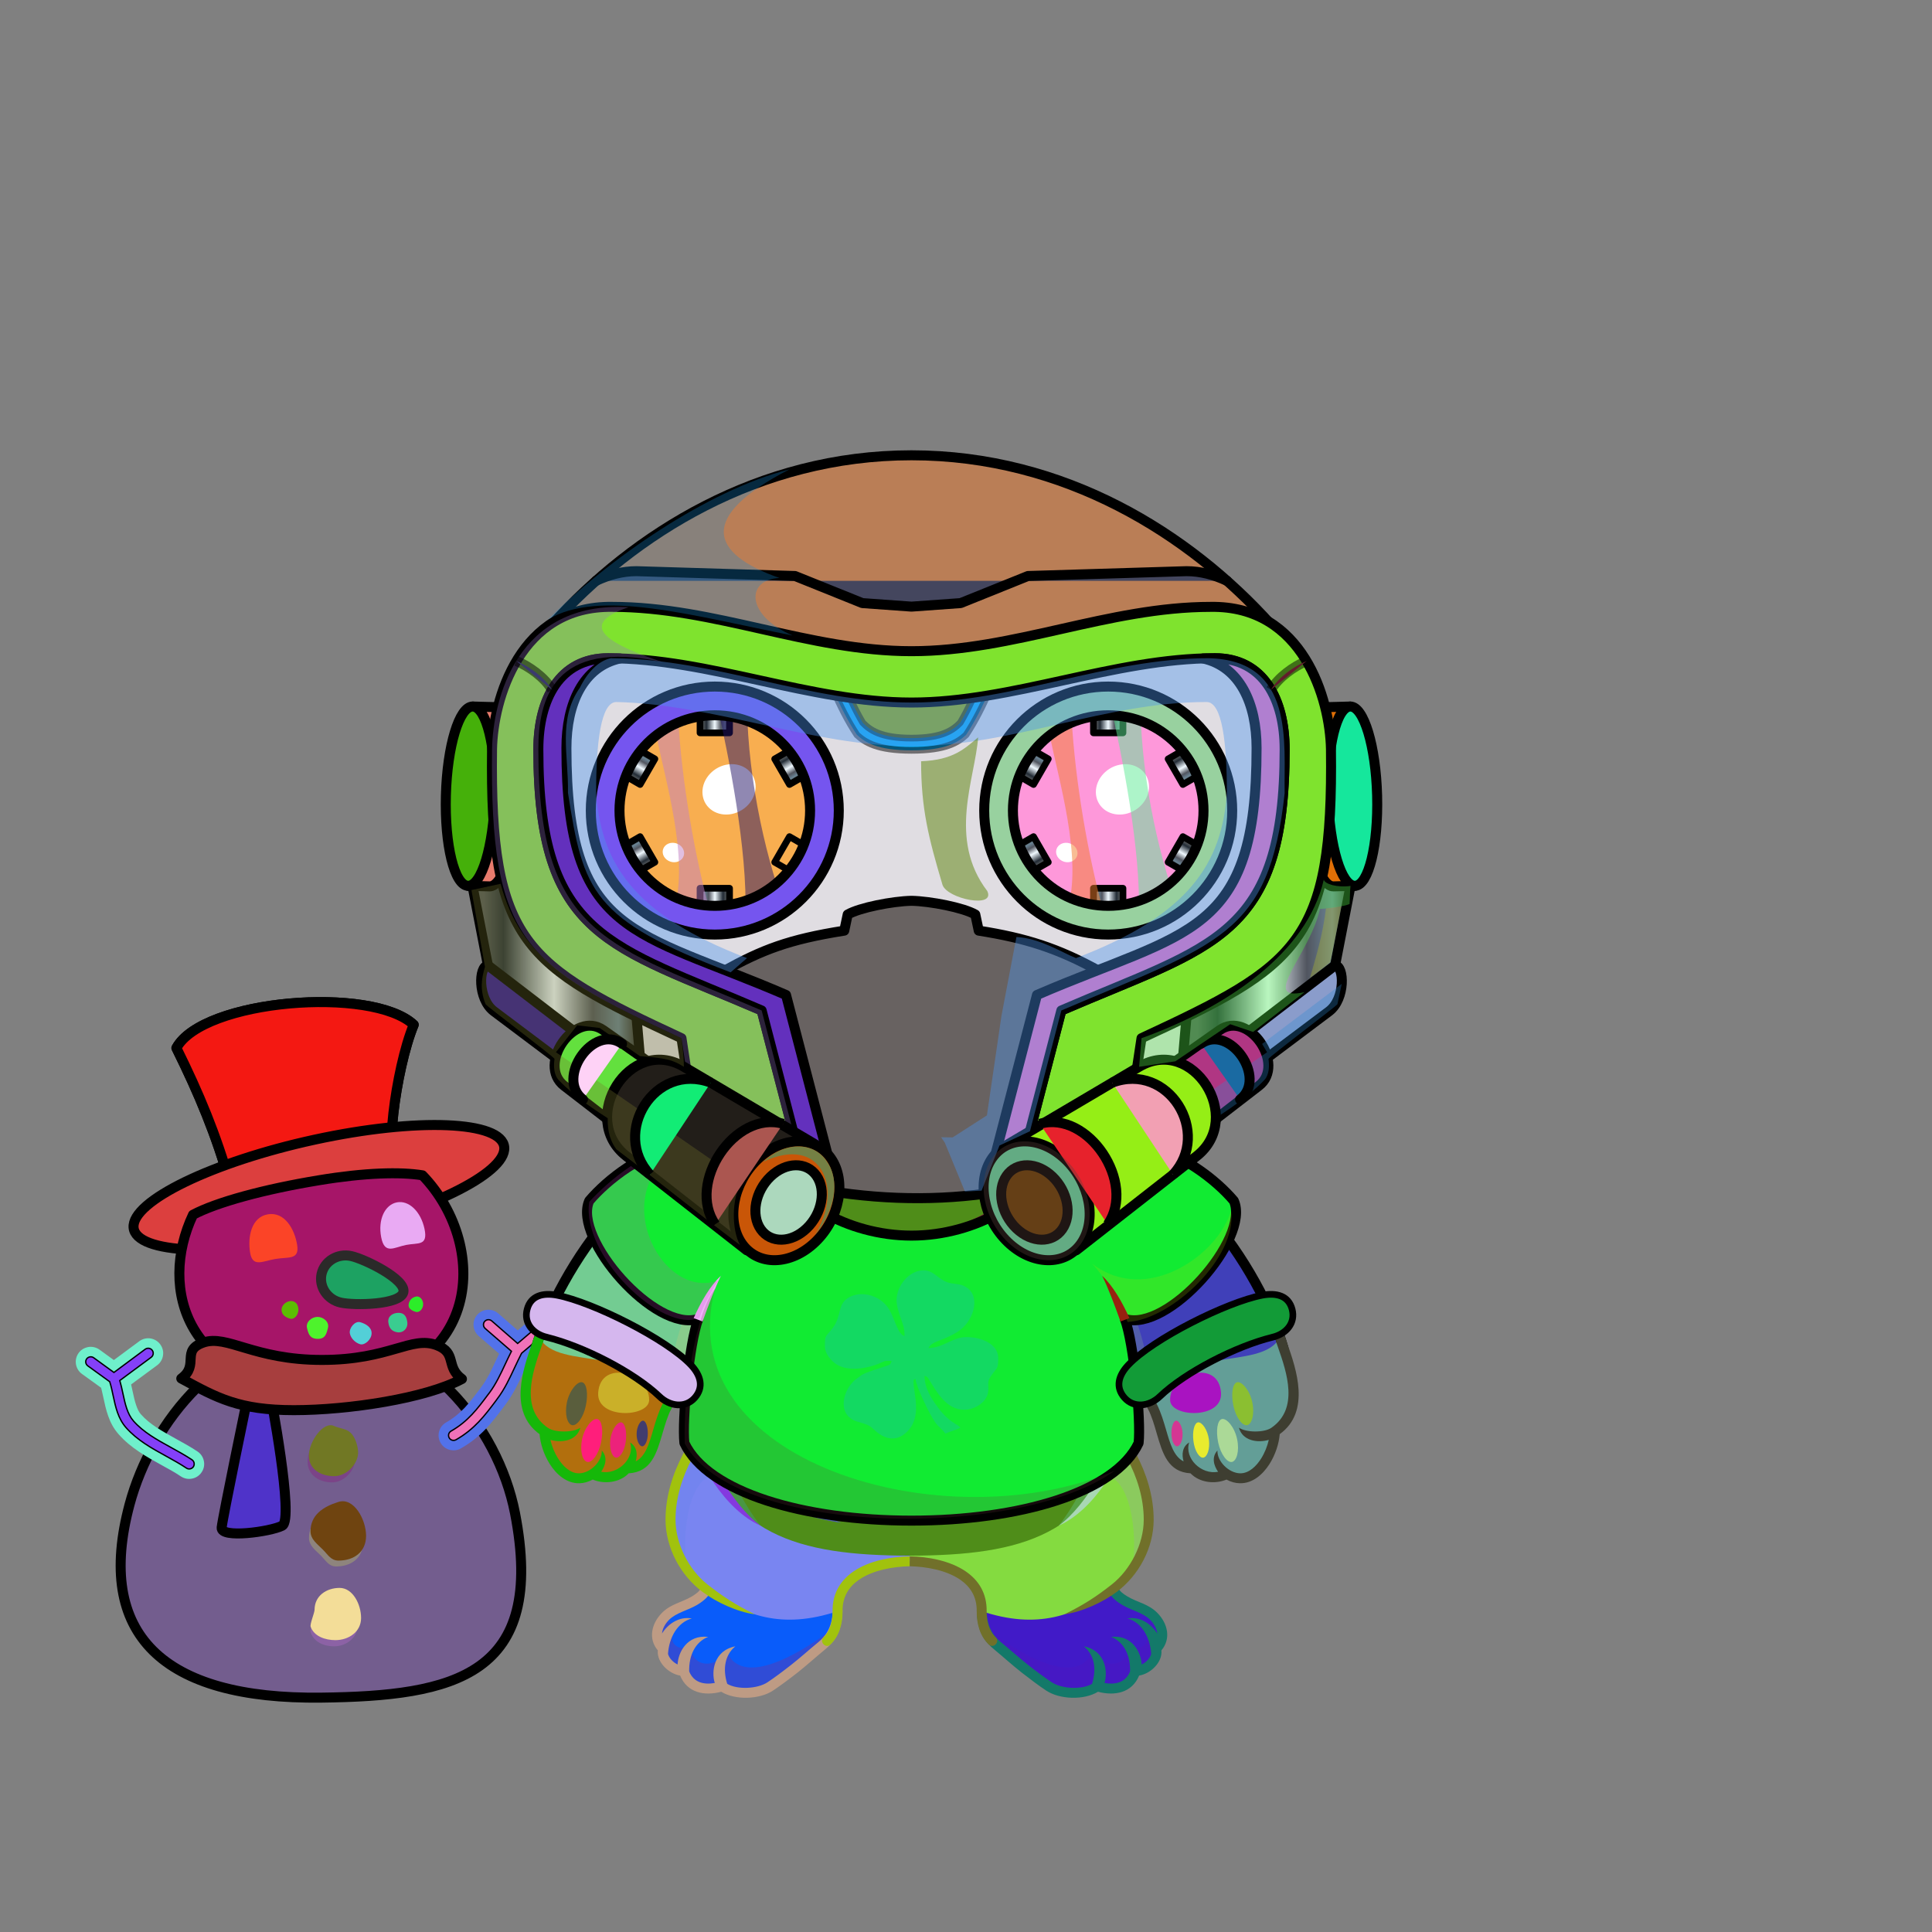 <svg xmlns="http://www.w3.org/2000/svg" xmlns:xlink="http://www.w3.org/1999/xlink" style="shape-rendering:geometricPrecision; text-rendering:geometricPrecision; image-rendering:optimizeQuality; fill-rule:evenodd; clip-rule:evenodd" version="1.1" viewBox="0 0 29000 29000" xml:space="preserve"><rect x="0" y="0" width="29000" height="29000" fill="#808080" stroke="none"/><defs><style type="text/css">.Tail-Bear0fil22 {fill:none}
.RightFoot-Bear0fil35 {fill:#ffffff}
.RightFoot-Bear0fil14 {fill:black;fill-opacity:0.2}
.RightFoot-Bear0fil32 {fill:black;fill-rule:nonzero}
.RightLeg-Bear0fil437 {fill:url(#RightLeg-Bear0id151)}
.RightLeg-Bear0fil14 {fill:black;fill-opacity:0.2}
.RightLeg-Bear0fil32 {fill:black;fill-rule:nonzero}
.LeftFoot-Bear0fil35 {fill:#ffffff}
.LeftFoot-Bear0fil14 {fill:black;fill-opacity:0.2}
.LeftFoot-Bear0fil32 {fill:black;fill-rule:nonzero}
.LeftLeg-Bear0fil447 {fill:url(#LeftLeg-Bear0id520)}
.LeftLeg-Bear0fil14 {fill:black;fill-opacity:0.2}
.LeftLeg-Bear0fil32 {fill:black;fill-rule:nonzero}
.RightHand-Bear0fil452 {fill:url(#RightHand-Bear0id388)}
.RightHand-Bear0fil14 {fill:black;fill-opacity:0.2}
.RightHand-Bear0fil22 {fill:none}
.RightHand-Bear0str0 {stroke:black;stroke-width:150;stroke-linecap:round;stroke-linejoin:round}
.RightPaw-Bear0fil457 {fill:#f5f8d5}
.RightPaw-Bear0fil32 {fill:black;fill-rule:nonzero}
.RightPaw-Bear0fil458 {fill:#A16A6A}
.LeftHand-Bear0fil465 {fill:url(#LeftHand-Bear0id386)}
.LeftHand-Bear0fil14 {fill:black;fill-opacity:0.2}
.LeftHand-Bear0fil22 {fill:none}
.LeftHand-Bear0str0 {stroke:black;stroke-width:150;stroke-linecap:round;stroke-linejoin:round}
.LeftPaw-Bear0fil457 {fill:#f5f8d5}
.LeftPaw-Bear0fil32 {fill:black;fill-rule:nonzero}
.LeftPaw-Bear0fil458 {fill:#A16A6A}
.Body-Bear3fil476 {fill:url(#Body-Bear3id267)}
.Body-Bear3fil480 {fill:url(#Body-Bear3id422)}
.Body-Bear3fil14 {fill:black;fill-opacity:0.2}
.Body-Bear3fil32 {fill:black;fill-rule:nonzero}
.Body-Bear3fil22 {fill:none}
.Mouth-Bear5fil100 {fill:black}
.Mouth-Bear5fil22 {fill:none}
.Mouth-Bear5str0 {stroke:black;stroke-width:150;stroke-linecap:round;stroke-linejoin:round}
.Mouth-Bear5fil152 {fill:white}
.Mouth-Bear5str9 {stroke:black;stroke-width:120;stroke-linecap:round;stroke-linejoin:round}
.Eyes-Bear10fil581 {fill:url(#Eyes-Bear10id835)}
.Eyes-Bear10fil582 {fill:url(#Eyes-Bear10id839)}
.Eyes-Bear10fil583 {fill:url(#Eyes-Bear10id864)}
.Eyes-Bear10fil152 {fill:white}
.Eyes-Bear10fil155 {fill:#3b3527}
.Eyes-Bear10fil14 {fill:black;fill-opacity:0.2}
.Eyes-Bear10fil157 {fill:black;fill-opacity:0.502}
.Eyes-Bear10fil584 {fill:url(#Eyes-Bear10id832)}
.Eyes-Bear10fil585 {fill:url(#Eyes-Bear10id841)}
.Eyes-Bear10fil586 {fill:url(#Eyes-Bear10id870)}
.Eyes-Bear10fil22 {fill:none}
.Eyes-Bear10str4 {stroke:black;stroke-width:150}
.BraceletSteel-Bigfil59new {fill:url(#BraceletSteel-Bigid697new);fill-rule:nonzero}
.BraceletSteel-Bigstr4new {stroke:black;stroke-width:100}
.BraceletSteel-Bigfil60new {fill:url(#BraceletSteel-Bigid663new);fill-rule:nonzero}
.NecklaceTShirtGreen-Bigfil156 {fill:black}
.NecklaceTShirtGreen-Bigfil12 {fill:black;fill-opacity:0.2}
.NecklaceTShirtGreen-Bigfil38 {fill:#99FF99;fill-opacity:0.302}
.NecklaceTShirtGreen-Bigfil254 {fill:url(#NecklaceTShirtGreen-Bigid40)}
.NecklaceTShirtGreen-Bigstr1 {stroke:black;stroke-width:150;stroke-linecap:round;stroke-linejoin:round}
.AccessorySnowmanfil86 {fill:url(#AccessorySnowmanid93)}
.AccessorySnowmanfil87 {fill:#000066;fill-opacity:0.302}
.AccessorySnowmanfil91 {fill:url(#AccessorySnowmanid91)}
.AccessorySnowmanfil92 {fill:#000066;fill-opacity:0.4}
.AccessorySnowmanfil93 {fill:url(#AccessorySnowmanid71)}
.AccessorySnowmanfil94 {fill:url(#AccessorySnowmanid46)}
.AccessorySnowmanfil95 {fill:url(#AccessorySnowmanid63)}
.AccessorySnowmanfil96 {fill:url(#AccessorySnowmanid62)}
.AccessorySnowmanfil97 {fill:url(#AccessorySnowmanid44)}
.AccessorySnowmanfil98 {fill:url(#AccessorySnowmanid64)}
.AccessorySnowmanfil99 {fill:url(#AccessorySnowmanid37)}
.AccessorySnowmanfil100 {fill:url(#AccessorySnowmanid49)}
.AccessorySnowmanfil101 {fill:url(#AccessorySnowmanid48)}
.AccessorySnowmanfil102 {fill:url(#AccessorySnowmanid59)}
.AccessorySnowmanfil106 {fill:url(#AccessorySnowmanid96);fill-rule:nonzero}
.AccessorySnowmanfil15 {fill:black}
.AccessorySnowmanfil108 {fill:url(#AccessorySnowmanid97);fill-rule:nonzero}
.AccessorySnowmanfil2 {fill:none}
.AccessorySnowmanstr0 {stroke:black;stroke-width:150;stroke-linecap:round;stroke-linejoin:round}
.AccessorySnowmanfil88 {fill:url(#AccessorySnowmanid52)}
.AccessorySnowmanstr15 {stroke:black;stroke-width:150;stroke-linejoin:round}
.AccessorySnowmanfil89 {fill:url(#AccessorySnowmanid61)}
.AccessorySnowmanfil90 {fill:url(#AccessorySnowmanid55)}
.AccessorySnowmanfil103 {fill:url(#AccessorySnowmanid67)}
.AccessorySnowmanstr16 {stroke:#2B2A29;stroke-width:150;stroke-linecap:round;stroke-linejoin:round}
.AccessorySnowmanfil104 {fill:url(#AccessorySnowmanid40)}
.AccessorySnowmanfil105 {fill:url(#AccessorySnowmanid45)}
.AccessorySnowmanfil107 {fill:none;fill-rule:nonzero}
.AccessorySnowmanstr17 {stroke:black;stroke-width:20}
.HatCuteLordHelm-Bigfil293 {fill:url(#HatCuteLordHelm-Bigid184)}
.HatCuteLordHelm-Bigfil294 {fill:white;fill-opacity:0.702}
.HatCuteLordHelm-Bigfil295 {fill:url(#HatCuteLordHelm-Bigid8)}
.HatCuteLordHelm-Bigfil298 {fill:black;fill-opacity:0.4}
.HatCuteLordHelm-Bigfil299 {fill:url(#HatCuteLordHelm-Bigid265)}
.HatCuteLordHelm-Bigfil248 {fill:white;fill-opacity:0.502}
.HatCuteLordHelm-Bigfil301 {fill:url(#HatCuteLordHelm-Bigid203)}
.HatCuteLordHelm-Bigfil302 {fill:url(#HatCuteLordHelm-Bigid239)}
.HatCuteLordHelm-Bigfil303 {fill:url(#HatCuteLordHelm-Bigid171)}
.HatCuteLordHelm-Bigfil305 {fill:url(#HatCuteLordHelm-Bigid323)}
.HatCuteLordHelm-Bigfil312 {fill:white}
.HatCuteLordHelm-Bigfil314 {fill:url(#HatCuteLordHelm-Bigid327)}
.HatCuteLordHelm-Bigfil322 {fill:url(#HatCuteLordHelm-Bigid248)}
.HatCuteLordHelm-Bigfil323 {fill:url(#HatCuteLordHelm-Bigid191)}
.HatCuteLordHelm-Bigfil324 {fill:url(#HatCuteLordHelm-Bigid189)}
.HatCuteLordHelm-Bigfil43 {fill:black;fill-opacity:0.302}
.HatCuteLordHelm-Bigfil326 {fill:url(#HatCuteLordHelm-Bigid224)}
.HatCuteLordHelm-Bigfil327 {fill:url(#HatCuteLordHelm-Bigid208)}
.HatCuteLordHelm-Bigfil328 {fill:url(#HatCuteLordHelm-Bigid232)}
.HatCuteLordHelm-Bigfil28 {fill:black;fill-opacity:0.349}
.HatCuteLordHelm-Bigfil330 {fill:white;fill-opacity:0.349}
.HatCuteLordHelm-Bigfil16 {fill:none}
.HatCuteLordHelm-Bigstr27 {stroke:#757A7D;stroke-width:150;stroke-miterlimit:22.926}
.HatCuteLordHelm-Bigstr3 {stroke:black;stroke-width:150;stroke-linecap:round;stroke-linejoin:round;stroke-miterlimit:22.926}
.HatCuteLordHelm-Bigfil296 {fill:url(#HatCuteLordHelm-Bigid231)}
.HatCuteLordHelm-Bigfil297 {fill:url(#HatCuteLordHelm-Bigid230)}
.HatCuteLordHelm-Bigstr28 {stroke:#1A1A1A;stroke-width:200;stroke-miterlimit:22.926}
.HatCuteLordHelm-Bigfil22 {fill:none}
.HatCuteLordHelm-Bigstr29 {stroke:#1A1A1A;stroke-width:250;stroke-linecap:round;stroke-linejoin:round;stroke-miterlimit:22.926;stroke-opacity:0.702}
.HatCuteLordHelm-Bigfil249 {fill:none;fill-rule:nonzero}
.HatCuteLordHelm-Bigstr13 {stroke:black;stroke-width:100;stroke-miterlimit:22.926}
.HatCuteLordHelm-Bigstr10 {stroke:black;stroke-width:100;stroke-linecap:round;stroke-linejoin:round;stroke-miterlimit:22.926}
.HatCuteLordHelm-Bigfil300 {fill:url(#HatCuteLordHelm-Bigid305)}
.HatCuteLordHelm-Bigfil1 {fill:none}
.HatCuteLordHelm-Bigstr30 {stroke:black;stroke-width:100;stroke-linecap:round;stroke-linejoin:round;stroke-miterlimit:22.926;stroke-opacity:0.502}
.HatCuteLordHelm-Bigfil187 {fill:#1A1A1A}
.HatCuteLordHelm-Bigfil304 {fill:url(#HatCuteLordHelm-Bigid192)}
.HatCuteLordHelm-Bigfil306 {fill:url(#HatCuteLordHelm-Bigid247)}
.HatCuteLordHelm-Bigstr6 {stroke:black;stroke-width:100;stroke-linecap:round;stroke-linejoin:round;stroke-miterlimit:22.926}
.HatCuteLordHelm-Bigfil307 {fill:url(#HatCuteLordHelm-Bigid288)}
.HatCuteLordHelm-Bigfil308 {fill:url(#HatCuteLordHelm-Bigid286)}
.HatCuteLordHelm-Bigfil309 {fill:url(#HatCuteLordHelm-Bigid227)}
.HatCuteLordHelm-Bigfil310 {fill:url(#HatCuteLordHelm-Bigid314)}
.HatCuteLordHelm-Bigfil311 {fill:url(#HatCuteLordHelm-Bigid263)}
.HatCuteLordHelm-Bigfil313 {fill:url(#HatCuteLordHelm-Bigid254)}
.HatCuteLordHelm-Bigstr31 {stroke:black;stroke-width:150;stroke-miterlimit:22.926}
.HatCuteLordHelm-Bigfil315 {fill:url(#HatCuteLordHelm-Bigid246)}
.HatCuteLordHelm-Bigfil316 {fill:url(#HatCuteLordHelm-Bigid290)}
.HatCuteLordHelm-Bigfil317 {fill:url(#HatCuteLordHelm-Bigid301)}
.HatCuteLordHelm-Bigfil318 {fill:url(#HatCuteLordHelm-Bigid220)}
.HatCuteLordHelm-Bigfil319 {fill:url(#HatCuteLordHelm-Bigid289)}
.HatCuteLordHelm-Bigfil320 {fill:url(#HatCuteLordHelm-Bigid244)}
.HatCuteLordHelm-Bigfil321 {fill:url(#HatCuteLordHelm-Bigid193)}
.HatCuteLordHelm-Bigfil325 {fill:url(#HatCuteLordHelm-Bigid228)}
.HatCuteLordHelm-Bigfil329 {fill:url(#HatCuteLordHelm-Bigid199)}
.HatCuteLordHelm-Bigstr32 {stroke:black;stroke-width:150;stroke-miterlimit:22.926;stroke-opacity:0.502}
</style><linearGradient gradientUnits="objectBoundingBox" id="RightLeg-Bear0id151" x1="50%" x2="50%" xlink:href="#RightLeg-Bear0id150" y1="100%" y2="0%">
  </linearGradient><linearGradient gradientUnits="objectBoundingBox" id="LeftLeg-Bear0id520" x1="50%" x2="50%" xlink:href="#LeftLeg-Bear0id150" y1="100%" y2="0%">
  </linearGradient><linearGradient gradientUnits="objectBoundingBox" id="RightHand-Bear0id388" x1="36.996%" x2="63.003%" xlink:href="#RightHand-Bear0id75" y1="2.665%" y2="97.335%">
  </linearGradient><linearGradient gradientUnits="objectBoundingBox" id="LeftHand-Bear0id386" x1="63.004%" x2="36.997%" xlink:href="#LeftHand-Bear0id75" y1="2.665%" y2="97.335%">
  </linearGradient><linearGradient gradientUnits="objectBoundingBox" id="Body-Bear3id267" x1="50%" x2="50%" xlink:href="#Body-Bear3id266" y1="0%" y2="100%">
  </linearGradient><linearGradient gradientUnits="userSpaceOnUse" id="Body-Bear3id422" x1="13653.8" x2="13653.8" xlink:href="#Body-Bear3id310" y1="17441.9" y2="20469.9">
  </linearGradient><linearGradient gradientUnits="userSpaceOnUse" id="Eyes-Bear10id835" x1="10347" x2="9983.65" xlink:href="#Eyes-Bear10id27" y1="15034" y2="11838.2">
  </linearGradient><linearGradient gradientUnits="userSpaceOnUse" id="Eyes-Bear10id839" x1="8947.59" x2="11869.4" xlink:href="#Eyes-Bear10id57" y1="13161.7" y2="13465.9">
  </linearGradient><linearGradient gradientUnits="userSpaceOnUse" id="Eyes-Bear10id864" x1="10672.3" x2="10481.9" xlink:href="#Eyes-Bear10id384" y1="12120.7" y2="14214.8">
  </linearGradient><linearGradient gradientUnits="userSpaceOnUse" id="Eyes-Bear10id832" x1="16960.7" x2="17324" xlink:href="#Eyes-Bear10id27" y1="15034" y2="11838.2">
  </linearGradient><linearGradient gradientUnits="userSpaceOnUse" id="Eyes-Bear10id841" x1="18360.1" x2="15438.3" xlink:href="#Eyes-Bear10id57" y1="13161.7" y2="13465.9">
  </linearGradient><linearGradient gradientUnits="userSpaceOnUse" id="Eyes-Bear10id870" x1="16635.4" x2="16825.7" xlink:href="#Eyes-Bear10id384" y1="12120.6" y2="14214.8">
  </linearGradient><linearGradient gradientUnits="userSpaceOnUse" id="BraceletSteel-Bigid697new" x1="8099.26" x2="10313.3" xlink:href="#BraceletSteel-Bigid663new" y1="19855.6" y2="20661.5">
  </linearGradient><linearGradient gradientUnits="userSpaceOnUse" id="NecklaceTShirtGreen-Bigid40" x1="10744.2" x2="16620.4" y1="22520.7" y2="17455">
   <stop offset="0" style="stop-opacity:1; stop-color:#00571A"/>
   <stop offset="1" style="stop-opacity:1; stop-color:#34D151"/>
  </linearGradient><radialGradient cx="4817.32" cy="22745.9" fx="4817.32" fy="22745.9" gradientTransform="matrix(1 -0 -0 0.91 0 2040)" gradientUnits="userSpaceOnUse" id="AccessorySnowmanid93" r="3006.14">
   <stop offset="0" style="stop-opacity:1; stop-color:#F2FAFF"/>
   <stop offset="0.761" style="stop-opacity:1; stop-color:#F5FBFF"/>
   <stop offset="1" style="stop-opacity:1; stop-color:#B7CCD9"/>
  </radialGradient><radialGradient cx="4823.61" cy="19214.3" fx="4823.61" fy="19214.3" gradientTransform="matrix(1 -0 -0 0.752 0 4762)" gradientUnits="userSpaceOnUse" id="AccessorySnowmanid91" r="2131.35">
   <stop offset="0" style="stop-opacity:1; stop-color:#F2FAFF"/>
   <stop offset="0.69" style="stop-opacity:1; stop-color:#F5FBFF"/>
   <stop offset="1" style="stop-opacity:1; stop-color:#B7CCD9"/>
  </radialGradient><linearGradient gradientUnits="userSpaceOnUse" id="AccessorySnowmanid71" x1="4104.37" x2="4104.37" xlink:href="#AccessorySnowmanid37" y1="18947.1" y2="18223.2">
  </linearGradient><linearGradient gradientUnits="userSpaceOnUse" id="AccessorySnowmanid46" x1="6046.26" x2="6046.26" xlink:href="#AccessorySnowmanid37" y1="18742.3" y2="18043.8">
  </linearGradient><linearGradient gradientUnits="userSpaceOnUse" id="AccessorySnowmanid63" x1="5005.65" x2="5005.65" xlink:href="#AccessorySnowmanid37" y1="22158.1" y2="21393.2">
  </linearGradient><linearGradient gradientUnits="userSpaceOnUse" id="AccessorySnowmanid62" x1="5040.52" x2="5040.52" xlink:href="#AccessorySnowmanid37" y1="24619" y2="23834.6">
  </linearGradient><linearGradient gradientUnits="userSpaceOnUse" id="AccessorySnowmanid44" x1="5078.16" x2="5078.16" xlink:href="#AccessorySnowmanid37" y1="23425.2" y2="22534">
  </linearGradient><linearGradient gradientUnits="userSpaceOnUse" id="AccessorySnowmanid64" x1="4352.39" x2="4352.39" xlink:href="#AccessorySnowmanid37" y1="19796" y2="19528.8">
  </linearGradient><linearGradient gradientUnits="userSpaceOnUse" id="AccessorySnowmanid49" x1="5971.18" x2="5971.18" xlink:href="#AccessorySnowmanid37" y1="19999.7" y2="19706.1">
  </linearGradient><linearGradient gradientUnits="userSpaceOnUse" id="AccessorySnowmanid48" x1="5414.22" x2="5414.22" xlink:href="#AccessorySnowmanid37" y1="20179.8" y2="19843.7">
  </linearGradient><linearGradient gradientUnits="userSpaceOnUse" id="AccessorySnowmanid59" x1="6242.26" x2="6242.26" xlink:href="#AccessorySnowmanid37" y1="19693.7" y2="19460">
  </linearGradient><linearGradient gradientUnits="userSpaceOnUse" id="AccessorySnowmanid96" x1="2367.55" x2="1834.55" y1="21989.3" y2="20297.6">
   <stop offset="0" style="stop-opacity:1; stop-color:#6B4119"/>
   <stop offset="1" style="stop-opacity:1; stop-color:#DC9748"/>
  </linearGradient><linearGradient gradientUnits="userSpaceOnUse" id="AccessorySnowmanid97" x1="7695.81" x2="7178.67" xlink:href="#AccessorySnowmanid96" y1="21535.7" y2="19894.3">
  </linearGradient><linearGradient gradientUnits="userSpaceOnUse" id="AccessorySnowmanid52" x1="2762.31" x2="6095.5" y1="16768.8" y2="16050.9">
   <stop offset="0" style="stop-opacity:1; stop-color:#48535E"/>
   <stop offset="0.278" style="stop-opacity:1; stop-color:#25272B"/>
   <stop offset="0.49" style="stop-opacity:1; stop-color:#3C4047"/>
   <stop offset="0.659" style="stop-opacity:1; stop-color:#5B6875"/>
   <stop offset="0.851" style="stop-opacity:1; stop-color:#32393D"/>
   <stop offset="1" style="stop-opacity:1; stop-color:#232629"/>
  </linearGradient><linearGradient gradientUnits="userSpaceOnUse" id="AccessorySnowmanid61" x1="3269.88" x2="5990.56" xlink:href="#AccessorySnowmanid40" y1="17233.9" y2="17233.9">
  </linearGradient><linearGradient gradientUnits="userSpaceOnUse" id="AccessorySnowmanid55" x1="2725.13" x2="6848.89" y1="16982.8" y2="18664.8">
   <stop offset="0" style="stop-opacity:1; stop-color:#171A1C"/>
   <stop offset="0.431" style="stop-opacity:1; stop-color:#222529"/>
   <stop offset="0.749" style="stop-opacity:1; stop-color:#5B6875"/>
   <stop offset="1" style="stop-opacity:1; stop-color:#454C52"/>
  </linearGradient><linearGradient gradientUnits="userSpaceOnUse" id="AccessorySnowmanid67" x1="5093.64" x2="5782.81" y1="19554.6" y2="18865.5">
   <stop offset="0" style="stop-opacity:1; stop-color:#FF9933"/>
   <stop offset="0.49" style="stop-opacity:1; stop-color:#D96236"/>
   <stop offset="1" style="stop-opacity:1; stop-color:#FDAB74"/>
  </linearGradient><linearGradient gradientUnits="userSpaceOnUse" id="AccessorySnowmanid45" x1="2721.06" x2="6933.93" xlink:href="#AccessorySnowmanid40" y1="20647" y2="20647">
  </linearGradient><linearGradient gradientUnits="userSpaceOnUse" id="HatCuteLordHelm-Bigid184" x1="19078.79" x2="8285.1" xlink:href="#HatCuteLordHelm-Bigid167" y1="8327.38" y2="8327.38">
  </linearGradient><linearGradient gradientUnits="userSpaceOnUse" id="HatCuteLordHelm-Bigid8" x1="6956.73" x2="20407.15" xlink:href="#HatCuteLordHelm-Bigid7" y1="13589.91" y2="13589.91">
  </linearGradient><linearGradient gradientUnits="userSpaceOnUse" id="HatCuteLordHelm-Bigid265" x1="16507.07" x2="10856.62" xlink:href="#HatCuteLordHelm-Bigid194" y1="15128.19" y2="15128.19">
  </linearGradient><linearGradient gradientUnits="userSpaceOnUse" id="HatCuteLordHelm-Bigid203" x1="19926.24" x2="20679.97" y1="11986.57" y2="11914.86">
   <stop offset="0" style="stop-opacity:1; stop-color:#35393B"/>
   <stop offset="0.071" style="stop-opacity:1; stop-color:#424749"/>
   <stop offset="0.149" style="stop-opacity:1; stop-color:#69757D"/>
   <stop offset="0.29" style="stop-opacity:1; stop-color:#51555F"/>
   <stop offset="0.51" style="stop-opacity:1; stop-color:#A1A1A1"/>
   <stop offset="0.78" style="stop-opacity:1; stop-color:#878787"/>
   <stop offset="0.89" style="stop-opacity:1; stop-color:#636363"/>
   <stop offset="1" style="stop-opacity:1; stop-color:#919191"/>
  </linearGradient><linearGradient gradientUnits="userSpaceOnUse" id="HatCuteLordHelm-Bigid239" x1="7437.64" x2="6683.91" xlink:href="#HatCuteLordHelm-Bigid203" y1="11986.57" y2="11914.86">
  </linearGradient><linearGradient gradientUnits="userSpaceOnUse" id="HatCuteLordHelm-Bigid171" x1="19979.8" x2="7384.08" xlink:href="#HatCuteLordHelm-Bigid167" y1="13210.86" y2="13210.86">
  </linearGradient><radialGradient cx="16634.62" cy="12166.82" fx="16634.62" fy="12166.82" gradientTransform="matrix(-1 -0 -0 1 33269 0)" gradientUnits="userSpaceOnUse" id="HatCuteLordHelm-Bigid323" r="1430.38" xlink:href="#HatCuteLordHelm-Bigid322">
  </radialGradient><radialGradient cx="10729.27" cy="12166.82" fx="10729.27" fy="12166.82" gradientTransform="matrix(-1 -0 -0 1 21459 0)" gradientUnits="userSpaceOnUse" id="HatCuteLordHelm-Bigid327" r="1430.38" xlink:href="#HatCuteLordHelm-Bigid322">
  </radialGradient><linearGradient gradientUnits="userSpaceOnUse" id="HatCuteLordHelm-Bigid248" x1="19760.07" x2="18741.83" xlink:href="#HatCuteLordHelm-Bigid162" y1="15986.43" y2="14634.29">
  </linearGradient><linearGradient gradientUnits="userSpaceOnUse" id="HatCuteLordHelm-Bigid191" x1="18688.44" x2="17819.71" xlink:href="#HatCuteLordHelm-Bigid164" y1="16797.92" y2="15523.31">
  </linearGradient><linearGradient gradientUnits="userSpaceOnUse" id="HatCuteLordHelm-Bigid189" x1="17483.12" x2="15896.83" xlink:href="#HatCuteLordHelm-Bigid164" y1="18574" y2="16099.52">
  </linearGradient><linearGradient gradientUnits="userSpaceOnUse" id="HatCuteLordHelm-Bigid224" x1="7600.28" x2="8625.49" xlink:href="#HatCuteLordHelm-Bigid180" y1="15984.21" y2="14636.51">
  </linearGradient><linearGradient gradientUnits="userSpaceOnUse" id="HatCuteLordHelm-Bigid208" x1="8678.51" x2="9541.02" xlink:href="#HatCuteLordHelm-Bigid164" y1="16799.92" y2="15521.31">
  </linearGradient><linearGradient gradientUnits="userSpaceOnUse" id="HatCuteLordHelm-Bigid232" x1="9886.81" x2="11460.9" xlink:href="#HatCuteLordHelm-Bigid164" y1="18577.23" y2="16096.31">
  </linearGradient><linearGradient gradientUnits="userSpaceOnUse" id="HatCuteLordHelm-Bigid231" x1="20407.07" x2="17672.73" xlink:href="#HatCuteLordHelm-Bigid194" y1="14130.77" y2="14130.77">
  </linearGradient><linearGradient gradientUnits="userSpaceOnUse" id="HatCuteLordHelm-Bigid230" x1="9691.06" x2="6956.71" xlink:href="#HatCuteLordHelm-Bigid194" y1="14130.77" y2="14130.77">
  </linearGradient><linearGradient gradientUnits="userSpaceOnUse" id="HatCuteLordHelm-Bigid305" x1="19870.8" x2="20127.27" xlink:href="#HatCuteLordHelm-Bigid203" y1="10620.56" y2="13316.44">
  </linearGradient><linearGradient gradientUnits="userSpaceOnUse" id="HatCuteLordHelm-Bigid192" x1="10246.27" x2="10246.27" xlink:href="#HatCuteLordHelm-Bigid174" y1="9880.27" y2="17312.64">
  </linearGradient><linearGradient gradientUnits="userSpaceOnUse" id="HatCuteLordHelm-Bigid247" x1="16856.34" x2="16412.89" xlink:href="#HatCuteLordHelm-Bigid194" y1="10716.47" y2="10716.47">
  </linearGradient><linearGradient gradientUnits="userSpaceOnUse" id="HatCuteLordHelm-Bigid288" x1="15489.44" x2="15267.71" xlink:href="#HatCuteLordHelm-Bigid194" y1="11249.63" y2="11633.67">
  </linearGradient><linearGradient gradientUnits="userSpaceOnUse" id="HatCuteLordHelm-Bigid286" x1="15267.72" x2="15489.44" xlink:href="#HatCuteLordHelm-Bigid194" y1="12699.98" y2="13084.01">
  </linearGradient><linearGradient gradientUnits="userSpaceOnUse" id="HatCuteLordHelm-Bigid227" x1="16412.89" x2="16856.34" xlink:href="#HatCuteLordHelm-Bigid194" y1="13617.17" y2="13617.17">
  </linearGradient><linearGradient gradientUnits="objectBoundingBox" id="HatCuteLordHelm-Bigid314" x1="40.625%" x2="77.227%" xlink:href="#HatCuteLordHelm-Bigid194" y1="86.85%" y2="23.454%">
  </linearGradient><linearGradient gradientUnits="userSpaceOnUse" id="HatCuteLordHelm-Bigid263" x1="18001.51" x2="17779.79" xlink:href="#HatCuteLordHelm-Bigid194" y1="11633.67" y2="11249.63">
  </linearGradient><linearGradient gradientUnits="userSpaceOnUse" id="HatCuteLordHelm-Bigid254" x1="18495.88" x2="14773.35" xlink:href="#HatCuteLordHelm-Bigid160" y1="12166.82" y2="12166.82">
  </linearGradient><linearGradient gradientUnits="userSpaceOnUse" id="HatCuteLordHelm-Bigid246" x1="10950.99" x2="10507.54" xlink:href="#HatCuteLordHelm-Bigid194" y1="10716.47" y2="10716.47">
  </linearGradient><linearGradient gradientUnits="userSpaceOnUse" id="HatCuteLordHelm-Bigid290" x1="9584.09" x2="9362.36" xlink:href="#HatCuteLordHelm-Bigid194" y1="11249.63" y2="11633.67">
  </linearGradient><linearGradient gradientUnits="userSpaceOnUse" id="HatCuteLordHelm-Bigid301" x1="9362.37" x2="9584.09" xlink:href="#HatCuteLordHelm-Bigid194" y1="12699.98" y2="13084.01">
  </linearGradient><linearGradient gradientUnits="userSpaceOnUse" id="HatCuteLordHelm-Bigid220" x1="10507.54" x2="10950.99" xlink:href="#HatCuteLordHelm-Bigid194" y1="13617.17" y2="13617.17">
  </linearGradient><linearGradient gradientUnits="userSpaceOnUse" id="HatCuteLordHelm-Bigid289" x1="12096.16" x2="11874.44" xlink:href="#HatCuteLordHelm-Bigid194" y1="11633.67" y2="11249.63">
  </linearGradient><linearGradient gradientUnits="userSpaceOnUse" id="HatCuteLordHelm-Bigid244" x1="12590.53" x2="8868" xlink:href="#HatCuteLordHelm-Bigid160" y1="12166.82" y2="12166.82">
  </linearGradient><linearGradient gradientUnits="userSpaceOnUse" id="HatCuteLordHelm-Bigid193" x1="14856.38" x2="19378.83" xlink:href="#HatCuteLordHelm-Bigid166" y1="12718.06" y2="14474.85">
  </linearGradient><linearGradient gradientUnits="userSpaceOnUse" id="HatCuteLordHelm-Bigid228" x1="14784.2" x2="16336.53" xlink:href="#HatCuteLordHelm-Bigid169" y1="18228.38" y2="17819.87">
  </linearGradient><linearGradient gradientUnits="userSpaceOnUse" id="HatCuteLordHelm-Bigid199" x1="11018.67" x2="12588.3" xlink:href="#HatCuteLordHelm-Bigid175" y1="17870.04" y2="18178.22">
  </linearGradient><linearGradient gradientUnits="userSpaceOnUse" id="RightLeg-Bear0id150" x1="15526.7" x2="15526.7" y1="24311.8" y2="20742.8">
   <stop offset="0" style="stop-opacity:1; stop-color:#ffffff"/>
   <stop offset="0.278" style="stop-opacity:1; stop-color:#ffffff"/>
   <stop offset="1" style="stop-opacity:1; stop-color:#f5f8d5"/>
  </linearGradient><linearGradient gradientUnits="userSpaceOnUse" id="LeftLeg-Bear0id150" x1="15526.7" x2="15526.7" y1="24311.8" y2="20742.8">
   <stop offset="0" style="stop-opacity:1; stop-color:#ffffff"/>
   <stop offset="0.278" style="stop-opacity:1; stop-color:#ffffff"/>
   <stop offset="1" style="stop-opacity:1; stop-color:#f5f8d5"/>
  </linearGradient><linearGradient gradientUnits="userSpaceOnUse" id="RightHand-Bear0id75" x1="17042.3" x2="17994.1" y1="17293.3" y2="21110.7">
   <stop offset="0" style="stop-opacity:1; stop-color:#ced1a9"/>
   <stop offset="0.078" style="stop-opacity:1; stop-color:#ced1a9"/>
   <stop offset="0.769" style="stop-opacity:1; stop-color:#f5f8d5"/>
   <stop offset="1" style="stop-opacity:1; stop-color:#f5f8d5"/>
  </linearGradient><linearGradient gradientUnits="userSpaceOnUse" id="LeftHand-Bear0id75" x1="17042.3" x2="17994.1" y1="17293.3" y2="21110.7">
   <stop offset="0" style="stop-opacity:1; stop-color:#ced1a9"/>
   <stop offset="0.078" style="stop-opacity:1; stop-color:#ced1a9"/>
   <stop offset="0.769" style="stop-opacity:1; stop-color:#f5f8d5"/>
   <stop offset="1" style="stop-opacity:1; stop-color:#f5f8d5"/>
  </linearGradient><linearGradient gradientUnits="userSpaceOnUse" id="Body-Bear3id266" x1="13653.8" x2="13653.8" y1="17442" y2="23250.9">
   <stop offset="0" style="stop-opacity:1; stop-color:#ced1a9"/>
   <stop offset="0.059" style="stop-opacity:1; stop-color:#ced1a9"/>
   <stop offset="0.529" style="stop-opacity:1; stop-color:#f5f8d5"/>
   <stop offset="1" style="stop-opacity:1; stop-color:#ffffff"/>
  </linearGradient><linearGradient gradientUnits="userSpaceOnUse" id="Body-Bear3id310" x1="13653.8" x2="13653.8" y1="17946" y2="23169.7">
   <stop offset="0" style="stop-opacity:1; stop-color:#f2f2e4"/>
   <stop offset="0.478" style="stop-opacity:1; stop-color:#fffffd"/>
   <stop offset="1" style="stop-opacity:1; stop-color:#fffffd"/>
  </linearGradient><linearGradient gradientUnits="userSpaceOnUse" id="Eyes-Bear10id27" x1="16937.6" x2="16937.6" y1="14961.3" y2="11448.6">
   <stop offset="0" style="stop-opacity:1; stop-color:#476080"/>
   <stop offset="1" style="stop-opacity:1; stop-color:black"/>
  </linearGradient><linearGradient gradientUnits="objectBoundingBox" id="Eyes-Bear10id57" x1="100%" x2="0%" y1="50%" y2="50%">
   <stop offset="0" style="stop-opacity:1; stop-color:#476080"/>
   <stop offset="0.502" style="stop-opacity:1; stop-color:#cee3ff"/>
   <stop offset="1" style="stop-opacity:1; stop-color:#476080"/>
  </linearGradient><linearGradient gradientUnits="userSpaceOnUse" id="Eyes-Bear10id384" x1="16417.8" x2="16417.8" y1="11784.3" y2="14068.5">
   <stop offset="0" style="stop-opacity:1; stop-color:black"/>
   <stop offset="0.45" style="stop-opacity:1; stop-color:black"/>
   <stop offset="1" style="stop-opacity:1; stop-color:#344a66"/>
  </linearGradient><linearGradient gradientUnits="userSpaceOnUse" id="BraceletSteel-Bigid663new" x1="19208.4" x2="16994.4" y1="19855.6" y2="20661.5">
   <stop offset="0" style="stop-opacity:1; stop-color:#424352"/>
   <stop offset="0.11" style="stop-opacity:1; stop-color:#848690"/>
   <stop offset="0.251" style="stop-opacity:1; stop-color:#FFFFFC"/>
   <stop offset="0.471" style="stop-opacity:1; stop-color:#8D8F99"/>
   <stop offset="0.78" style="stop-opacity:1; stop-color:#16171A"/>
   <stop offset="1" style="stop-opacity:1; stop-color:#42444D"/>
  </linearGradient><linearGradient gradientUnits="userSpaceOnUse" id="AccessorySnowmanid37" x1="4765.89" x2="4765.89" y1="20097.2" y2="19766.5">
   <stop offset="0" style="stop-opacity:1; stop-color:#243147"/>
   <stop offset="1" style="stop-opacity:1; stop-color:#1C293B"/>
  </linearGradient><linearGradient gradientUnits="userSpaceOnUse" id="AccessorySnowmanid40" x1="3427.8" x2="4186.45" y1="21161.1" y2="22756.9">
   <stop offset="0" style="stop-opacity:1; stop-color:#9F112D"/>
   <stop offset="0.31" style="stop-opacity:1; stop-color:#760816"/>
   <stop offset="1" style="stop-opacity:1; stop-color:#E3354F"/>
  </linearGradient><linearGradient gradientUnits="userSpaceOnUse" id="HatCuteLordHelm-Bigid167" x1="19381.4" x2="7982.48" y1="14905.94" y2="14905.94">
   <stop offset="0" style="stop-opacity:1; stop-color:#8F96A3"/>
   <stop offset="0.071" style="stop-opacity:1; stop-color:#8F96A3"/>
   <stop offset="0.169" style="stop-opacity:1; stop-color:#84898C"/>
   <stop offset="0.302" style="stop-opacity:1; stop-color:#F0F9FF"/>
   <stop offset="0.78" style="stop-opacity:1; stop-color:#232C36"/>
   <stop offset="0.89" style="stop-opacity:1; stop-color:#505558"/>
   <stop offset="1" style="stop-opacity:1; stop-color:#505558"/>
  </linearGradient><linearGradient gradientUnits="userSpaceOnUse" id="HatCuteLordHelm-Bigid7" x1="7262" x2="20101.88" y1="13726.73" y2="13726.73">
   <stop offset="0" style="stop-opacity:1; stop-color:#C47F00"/>
   <stop offset="0.102" style="stop-opacity:1; stop-color:#A6700C"/>
   <stop offset="0.231" style="stop-opacity:1; stop-color:#6B4B10"/>
   <stop offset="0.322" style="stop-opacity:1; stop-color:#C48F2D"/>
   <stop offset="0.4" style="stop-opacity:1; stop-color:#8F5D00"/>
   <stop offset="0.478" style="stop-opacity:1; stop-color:#AB8B4B"/>
   <stop offset="0.529" style="stop-opacity:1; stop-color:#FFE8BD"/>
   <stop offset="0.761" style="stop-opacity:1; stop-color:#B28634"/>
   <stop offset="1" style="stop-opacity:1; stop-color:#96650B"/>
  </linearGradient><linearGradient gradientUnits="userSpaceOnUse" id="HatCuteLordHelm-Bigid194" x1="11210.47" x2="10809.16" y1="12648.56" y2="12648.56">
   <stop offset="0" style="stop-opacity:1; stop-color:#35393B"/>
   <stop offset="0.071" style="stop-opacity:1; stop-color:#424749"/>
   <stop offset="0.149" style="stop-opacity:1; stop-color:#6A8495"/>
   <stop offset="0.29" style="stop-opacity:1; stop-color:#51555F"/>
   <stop offset="0.502" style="stop-opacity:1; stop-color:#F0F9FF"/>
   <stop offset="0.78" style="stop-opacity:1; stop-color:#232C36"/>
   <stop offset="0.89" style="stop-opacity:1; stop-color:#505558"/>
   <stop offset="1" style="stop-opacity:1; stop-color:#505558"/>
  </linearGradient><radialGradient cx="11009.82" cy="13961.09" fx="11009.82" fy="13961.09" gradientTransform="matrix(1 -0 -0 1 0 0)" gradientUnits="userSpaceOnUse" id="HatCuteLordHelm-Bigid322" r="1294.47">
   <stop offset="0" style="stop-opacity:1; stop-color:#FF441F"/>
   <stop offset="0.639" style="stop-opacity:1; stop-color:#FF8C62"/>
   <stop offset="1" style="stop-opacity:1; stop-color:#FFD9AD"/>
  </radialGradient><linearGradient gradientUnits="userSpaceOnUse" id="HatCuteLordHelm-Bigid162" x1="19484.18" x2="18512.15" y1="16014.47" y2="14723.71">
   <stop offset="0" style="stop-opacity:1; stop-color:#1E1F29"/>
   <stop offset="0.29" style="stop-opacity:1; stop-color:#2A2D3D"/>
   <stop offset="0.412" style="stop-opacity:1; stop-color:#565B5F"/>
   <stop offset="0.51" style="stop-opacity:1; stop-color:#C5D2D9"/>
   <stop offset="0.89" style="stop-opacity:1; stop-color:#575866"/>
   <stop offset="1" style="stop-opacity:1; stop-color:#3C3F42"/>
  </linearGradient><linearGradient gradientUnits="userSpaceOnUse" id="HatCuteLordHelm-Bigid164" x1="18461.19" x2="17631.89" y1="16789.13" y2="15572.37">
   <stop offset="0" style="stop-opacity:1; stop-color:#1E1F29"/>
   <stop offset="0.29" style="stop-opacity:1; stop-color:#222224"/>
   <stop offset="0.4" style="stop-opacity:1; stop-color:#575757"/>
   <stop offset="0.541" style="stop-opacity:1; stop-color:#565B5F"/>
   <stop offset="0.62" style="stop-opacity:1; stop-color:#DBDBDB"/>
   <stop offset="0.89" style="stop-opacity:1; stop-color:#575866"/>
   <stop offset="1" style="stop-opacity:1; stop-color:#3C3F42"/>
  </linearGradient><linearGradient gradientUnits="userSpaceOnUse" id="HatCuteLordHelm-Bigid180" x1="7876.34" x2="8855.01" y1="16012.36" y2="14725.82">
   <stop offset="0" style="stop-opacity:1; stop-color:#1E1F29"/>
   <stop offset="0.4" style="stop-opacity:1; stop-color:#2A2D3D"/>
   <stop offset="0.49" style="stop-opacity:1; stop-color:#B5B5B5"/>
   <stop offset="0.89" style="stop-opacity:1; stop-color:#575866"/>
   <stop offset="1" style="stop-opacity:1; stop-color:#3C3F42"/>
  </linearGradient><linearGradient gradientUnits="userSpaceOnUse" id="HatCuteLordHelm-Bigid174" x1="10402.23" x2="10402.23" y1="10185.48" y2="17280.48">
   <stop offset="0" style="stop-opacity:1; stop-color:#8F96A3"/>
   <stop offset="0.071" style="stop-opacity:1; stop-color:#8F96A3"/>
   <stop offset="0.169" style="stop-opacity:1; stop-color:#84898C"/>
   <stop offset="0.302" style="stop-opacity:1; stop-color:#F0F9FF"/>
   <stop offset="0.62" style="stop-opacity:1; stop-color:#828282"/>
   <stop offset="0.788" style="stop-opacity:1; stop-color:#F0F9FF"/>
   <stop offset="1" style="stop-opacity:1; stop-color:#B7BEC2"/>
  </linearGradient><linearGradient gradientUnits="userSpaceOnUse" id="HatCuteLordHelm-Bigid160" x1="18038.47" x2="14669.63" y1="13961.1" y2="13961.09">
   <stop offset="0" style="stop-opacity:1; stop-color:#676A6B"/>
   <stop offset="0.071" style="stop-opacity:1; stop-color:#606466"/>
   <stop offset="0.161" style="stop-opacity:1; stop-color:#A1A1A1"/>
   <stop offset="0.29" style="stop-opacity:1; stop-color:#51555F"/>
   <stop offset="0.502" style="stop-opacity:1; stop-color:#F0F9FF"/>
   <stop offset="0.78" style="stop-opacity:1; stop-color:#65707D"/>
   <stop offset="0.89" style="stop-opacity:1; stop-color:#505558"/>
   <stop offset="1" style="stop-opacity:1; stop-color:#848687"/>
  </linearGradient><linearGradient gradientUnits="userSpaceOnUse" id="HatCuteLordHelm-Bigid166" x1="14803.07" x2="19120.24" y1="12894.46" y2="14571.5">
   <stop offset="0" style="stop-opacity:1; stop-color:#8F96A3"/>
   <stop offset="0.071" style="stop-opacity:1; stop-color:#8F96A3"/>
   <stop offset="0.169" style="stop-opacity:1; stop-color:#84898C"/>
   <stop offset="0.302" style="stop-opacity:1; stop-color:#F0F9FF"/>
   <stop offset="0.71" style="stop-opacity:1; stop-color:#232C36"/>
   <stop offset="0.89" style="stop-opacity:1; stop-color:#505558"/>
   <stop offset="1" style="stop-opacity:1; stop-color:#505558"/>
  </linearGradient><linearGradient gradientUnits="userSpaceOnUse" id="HatCuteLordHelm-Bigid169" x1="14734.16" x2="16216.03" y1="18154.65" y2="17764.69">
   <stop offset="0" style="stop-opacity:1; stop-color:#C7CEE3"/>
   <stop offset="0.169" style="stop-opacity:1; stop-color:#505050"/>
   <stop offset="0.349" style="stop-opacity:1; stop-color:#8B8E91"/>
   <stop offset="0.522" style="stop-opacity:1; stop-color:#CCD1DB"/>
   <stop offset="0.722" style="stop-opacity:1; stop-color:white"/>
   <stop offset="0.851" style="stop-opacity:1; stop-color:#E3E2DC"/>
   <stop offset="1" style="stop-opacity:1; stop-color:#D4D3C9"/>
  </linearGradient><linearGradient gradientUnits="userSpaceOnUse" id="HatCuteLordHelm-Bigid175" x1="11139.56" x2="12637.93" y1="17812.58" y2="18106.77">
   <stop offset="0" style="stop-opacity:1; stop-color:#C7CEE3"/>
   <stop offset="0.2" style="stop-opacity:1; stop-color:#505050"/>
   <stop offset="0.349" style="stop-opacity:1; stop-color:#8B8E91"/>
   <stop offset="0.522" style="stop-opacity:1; stop-color:#CCD1DB"/>
   <stop offset="0.722" style="stop-opacity:1; stop-color:white"/>
   <stop offset="0.851" style="stop-opacity:1; stop-color:#E3E2DC"/>
   <stop offset="1" style="stop-opacity:1; stop-color:#D4D3C9"/>
  </linearGradient></defs><g id="AccessorySnowman">
  <g>
   <path class="AccessorySnowmanfil86" d="M4824 25482c1985,-24 3382,-322 2906,-2771 -255,-1309 -1387,-2702 -2906,-2702 -1471,0 -2543,1321 -2879,2573 -524,1955 500,2929 2879,2900z" style="fill:#c6c507"/>
   <path class="AccessorySnowmanfil87" d="M4824 25482c491,-6 947,-29 1347,-97 -2141,159 -4045,-813 -3888,-2531 102,-1121 744,-2439 2125,-2809 -1256,220 -2160,1406 -2463,2537 -524,1955 500,2929 2879,2900z" style="fill:#a116db"/>
   <path class="AccessorySnowmanfil2 AccessorySnowmanstr0" d="M4824 25482c1985,-24 3382,-322 2906,-2771 -255,-1309 -1387,-2702 -2906,-2702 -1471,0 -2543,1321 -2879,2573 -524,1955 500,2929 2879,2900z" style="fill:#735d8e"/>
   <path class="AccessorySnowmanfil88 AccessorySnowmanstr15" d="M3456 17778c-212,-749 -469,-1362 -808,-2047 396,-731 2936,-934 3562,-349 -278,674 -462,2175 -220,2066 48,-68 -2534,330 -2534,330z" style="fill:#ee6c9f"/>
   <path class="AccessorySnowmanfil89 AccessorySnowmanstr0" d="M5886 16755c-305,-70 -805,-94 -1327,-22 -521,71 -982,271 -1289,429 55,163 136,441 186,616 0,0 2582,-398 2534,-330 -102,46 -128,-349 -104,-693z" style="fill:#84ab9d"/>
   <path class="AccessorySnowmanfil2 AccessorySnowmanstr15" d="M3456 17778c-212,-749 -469,-1362 -808,-2047 396,-731 2936,-934 3562,-349 -278,674 -462,2175 -220,2066 48,-68 -2534,330 -2534,330z" style="fill:#f41812"/>
   <path class="AccessorySnowmanfil90 AccessorySnowmanstr0" d="M4848 18542c1536,-333 2754,-924 2721,-1320 -34,-397 -1307,-449 -2843,-116 -1536,333 -2754,924 -2721,1320 34,396 1307,448 2843,116z" style="fill:#dc3f3e"/>
   <path class="AccessorySnowmanfil91" d="M4824 20817c2400,0 2566,-2086 1518,-3175 -331,-54 -863,-41 -1555,74 -832,137 -1540,332 -1890,518 -528,1116 -87,2583 1927,2583z" style="fill:#535d67"/>
   <path class="AccessorySnowmanfil92" d="M6642 17970c-51,-67 -241,-267 -300,-328 -331,-54 -863,-41 -1555,74 -832,137 -1540,332 -1890,518 -225,476 -274,1016 -99,1480 -43,-494 286,-902 383,-1070 307,-530 2368,-893 3461,-674z" style="fill:#fd1de6"/>
   <path class="AccessorySnowmanfil2 AccessorySnowmanstr0" d="M4824 20817c2400,0 2566,-2086 1518,-3175 -331,-54 -863,-41 -1555,74 -832,137 -1540,332 -1890,518 -528,1116 -87,2583 1927,2583z" style="fill:#a61568"/>
   <path class="AccessorySnowmanfil93" d="M4137 18897c195,-32 361,18 323,-212 -37,-231 -185,-499 -437,-458 -253,42 -307,343 -269,574 38,230 188,128 383,96z" style="fill:#fb4427"/>
   <path class="AccessorySnowmanfil94" d="M6096 18687c179,-35 331,20 276,-242 -56,-261 -235,-432 -415,-397 -179,35 -287,257 -235,524 52,267 194,150 374,115z" style="fill:#e9aaf3"/>
   <path class="AccessorySnowmanfil87" d="M4987 22251c192,0 362,-205 348,-383 -8,-94 -43,-220 -115,-286 -63,-58 -159,-60 -233,-96 -159,-79 -370,239 -370,451 0,211 178,314 370,314z" style="fill:#910a77"/>
   <path class="AccessorySnowmanfil87" d="M5014 24712c187,0 364,-132 364,-353 0,-222 -118,-483 -305,-483 -187,0 -356,127 -356,349 0,49 -69,230 -55,273 48,153 206,214 352,214z" style="fill:#c96ddb"/>
   <path class="AccessorySnowmanfil87" d="M5046 23513c225,0 403,-126 403,-362 0,-237 -178,-566 -403,-496 -225,70 -408,192 -408,429 0,121 104,190 181,268 73,75 117,161 227,161z" style="fill:#cede56"/>
   <path class="AccessorySnowmanfil95" d="M5016 22158c198,0 373,-202 359,-376 -8,-93 -45,-217 -119,-282 -65,-57 -163,-59 -240,-95 -163,-77 -380,236 -380,444 0,208 183,309 380,309z" style="fill:#717824"/>
   <path class="AccessorySnowmanfil96" d="M5035 24619c198,0 385,-124 385,-332 0,-207 -125,-452 -322,-452 -198,0 -376,119 -376,327 0,46 -73,216 -59,256 51,144 218,201 372,201z" style="fill:#f3dd98"/>
   <path class="AccessorySnowmanfil97" d="M5081 23425c231,0 414,-128 414,-372 0,-243 -183,-581 -414,-509 -232,72 -420,197 -420,441 0,124 108,195 186,276 76,76 120,164 234,164z" style="fill:#6f4410"/>
   <path class="AccessorySnowmanfil98" d="M4352 19793c70,20 127,-60 127,-133 0,-73 -39,-131 -109,-131 -70,0 -144,58 -144,131 0,73 57,113 126,133z" style="fill:#5bbd03"/>
   <path class="AccessorySnowmanfil99" d="M4766 20097c116,2 134,-74 157,-165 22,-91 -71,-165 -157,-165 -87,0 -178,76 -158,165 21,89 42,163 158,165z" style="fill:#4ef32c"/>
   <path class="AccessorySnowmanfil100" d="M5971 19999c79,9 153,-55 143,-150 -10,-95 -53,-143 -131,-143 -79,0 -166,44 -154,143 12,99 64,140 142,150z" style="fill:#3acc90"/>
   <path class="AccessorySnowmanfil101" d="M5409 20178c69,17 169,-74 169,-166 0,-91 -88,-141 -169,-165 -82,-24 -170,87 -158,165 13,79 88,148 158,166z" style="fill:#53cfd7"/>
   <path class="AccessorySnowmanfil102" d="M6243 19692c59,14 109,-52 109,-115 0,-64 -49,-130 -109,-115 -60,15 -97,51 -109,115 -12,63 50,100 109,115z" style="fill:#2ced29"/>
   <path class="AccessorySnowmanfil103 AccessorySnowmanstr16" d="M6055 19395c43,-193 -580,-496 -783,-541 -203,-45 -402,75 -445,268 -43,193 87,386 290,431 203,45 895,35 938,-158z" style="fill:#1da262"/>
   <path class="AccessorySnowmanfil104 AccessorySnowmanstr0" d="M4052 20900c0,0 368,1910 184,2002 -184,92 -927,193 -909,28 18,-166 386,-1938 386,-1938 113,-30 226,-61 339,-92z" style="fill:#4f33c9"/>
   <path class="AccessorySnowmanfil105 AccessorySnowmanstr0" d="M6934 20699c-538,289 -1699,468 -2523,468 -823,0 -1151,-182 -1690,-475 278,-203 -12,-422 332,-540 359,-123 754,261 1779,261 1025,0 1339,-368 1726,-220 306,116 125,321 376,506z" style="fill:#a73e3e"/>
   <g>
    <path class="AccessorySnowmanfil106" d="M2882 21912c34,23 43,69 21,104 -23,34 -70,44 -104,21 -96,-64 -201,-122 -306,-180 -217,-119 -434,-239 -601,-428 -120,-136 -157,-308 -194,-481 -15,-71 -30,-143 -51,-208l-329 -238c-34,-25 -41,-71 -17,-105 25,-33 71,-41 105,-17l304 221 470 -349c34,-24 80,-17 105,16 25,33 18,80 -15,105l-472 349c19,64 33,130 47,195 33,154 66,307 159,413 149,169 355,283 561,396 107,59 215,118 317,186z" style="fill:#103bdc"/>
    <path class="AccessorySnowmanfil15" d="M2964 21787c52,34 85,86 96,143 12,56 2,117 -33,168 -34,52 -86,85 -142,96 -56,12 -117,2 -169,-32 -90,-61 -193,-117 -295,-173l0 0c-110,-61 -221,-122 -331,-196 -111,-74 -217,-159 -310,-265 -75,-85 -123,-178 -157,-276 -32,-91 -52,-182 -71,-273 -7,-30 -13,-61 -23,-103 -4,-15 -8,-30 -11,-45l-288 -208c-50,-36 -81,-90 -90,-147 -9,-57 4,-117 40,-167 36,-50 90,-80 147,-90 56,-9 117,4 167,40l215 156 382 -283c50,-37 110,-50 167,-42 56,9 110,39 147,89 37,50 51,110 42,166 -8,57 -38,111 -88,148l-391 288 1 4c7,30 15,66 22,101 16,72 31,145 53,207 18,55 41,103 72,138l1 0c65,74 143,136 229,193 90,60 191,115 291,171 53,29 105,58 163,91 56,32 111,66 164,101zm-82 125c34,23 43,69 21,104 -23,34 -70,44 -104,21 -96,-64 -201,-122 -306,-180 -217,-119 -434,-239 -601,-428 -120,-136 -157,-308 -194,-481 -15,-71 -30,-143 -51,-208l-329 -238c-34,-25 -41,-71 -17,-105 25,-33 71,-41 105,-17l304 221 470 -349c34,-24 80,-17 105,16 25,33 18,80 -15,105l-472 349c19,64 33,130 47,195 33,154 66,307 159,413 149,169 355,283 561,396 107,59 215,118 317,186z" id="1" style="fill:#6ff0cb"/>
   </g>
   <path class="AccessorySnowmanfil107 AccessorySnowmanstr17" d="M2882 21912c34,23 43,69 21,104 -23,34 -70,44 -104,21 -96,-64 -201,-122 -306,-180 -217,-119 -434,-239 -601,-428 -120,-136 -157,-308 -194,-481 -15,-71 -30,-143 -51,-208l-329 -238c-34,-25 -41,-71 -17,-105 25,-33 71,-41 105,-17l304 221 470 -349c34,-24 80,-17 105,16 25,33 18,80 -15,105l-472 349c19,64 33,130 47,195 33,154 66,307 159,413 149,169 355,283 561,396 107,59 215,118 317,186z" style="fill:#8440f8"/>
   <g>
    <path class="AccessorySnowmanfil108" d="M8018 19955c32,-26 79,-22 106,9 27,32 23,79 -9,106l-286 243c-35,68 -70,143 -105,217 -75,160 -149,321 -259,466l-23 32c-165,219 -318,424 -597,583 -36,20 -82,8 -102,-28 -21,-36 -8,-82 28,-102 252,-143 397,-336 551,-543l24 -31c98,-131 170,-286 242,-440 29,-61 57,-122 89,-184l-394 -342c-31,-27 -35,-75 -8,-106 27,-31 74,-35 106,-8l389 339 248 -211z" style="fill:#9fa62f"/>
    <path class="AccessorySnowmanfil15" d="M7922 19841c47,-40 106,-57 163,-52 57,4 113,31 153,79 40,47 57,106 53,163 -5,57 -32,113 -79,153l-264 224c-12,24 -25,50 -37,76 -4,8 -23,50 -51,109 -36,78 -72,155 -120,246 -45,84 -95,167 -155,247l-22 29 1 0 0 0 -3 3c-174,232 -337,449 -643,623 -53,31 -115,36 -170,21 -55,-15 -105,-51 -135,-105 -31,-54 -37,-115 -22,-171 16,-55 52,-105 106,-135 112,-64 200,-139 278,-220 80,-85 152,-182 228,-282l23 -32c44,-58 82,-123 119,-191 34,-66 71,-144 107,-222 13,-28 26,-55 40,-84l-307 -266c-47,-41 -73,-97 -77,-154 -4,-57 13,-116 54,-163 41,-47 96,-73 154,-77 57,-4 115,14 162,54l293 255 151 -128zm96 114c32,-26 79,-22 106,9 27,32 23,79 -9,106l-286 243c-35,68 -70,143 -105,217 -75,160 -149,321 -259,466l-23 32c-165,219 -318,424 -597,583 -36,20 -82,8 -102,-28 -21,-36 -8,-82 28,-102 252,-143 397,-336 551,-543l24 -31c98,-131 170,-286 242,-440 29,-61 57,-122 89,-184l-394 -342c-31,-27 -35,-75 -8,-106 27,-31 74,-35 106,-8l389 339 248 -211z" id="1" style="fill:#5272ea"/>
   </g>
   <path class="AccessorySnowmanfil107 AccessorySnowmanstr17" d="M8018 19955c32,-26 79,-22 106,9 27,32 23,79 -9,106l-286 243c-35,68 -70,143 -105,217 -75,160 -149,321 -259,466l-23 32c-165,219 -318,424 -597,583 -36,20 -82,8 -102,-28 -21,-36 -8,-82 28,-102 252,-143 397,-336 551,-543l24 -31c98,-131 170,-286 242,-440 29,-61 57,-122 89,-184l-394 -342c-31,-27 -35,-75 -8,-106 27,-31 74,-35 106,-8l389 339 248 -211z" style="fill:#f072b9"/>
  </g>
 </g><g id="Tail-Bear0">
  <rect class="Tail-Bear0fil22" height="1129" width="1129" x="13089" y="21055"/>
 </g><g id="RightFoot-Bear0">
  <path class="RightFoot-Bear0fil35" d="M17045 25080c-66,213 -260,328 -578,232 -82,82 -466,170 -720,2 -241,-159 -607,-457 -720,-564 -96,-91 -335,-220 -291,-565 777,87 1299,173 1927,-306 18,146 320,205 479,267 233,89 426,392 211,604 42,135 -122,330 -308,330z" style="fill:#411ac8"/>
  <path class="RightFoot-Bear0fil14" d="M16490 25327c320,133 480,-45 565,-254 204,-15 307,-138 301,-308 28,-45 52,-79 86,-174 31,-139 -54,-325 -125,-351 31,144 -137,125 -191,129 232,292 -30,451 -178,321 -4,299 -321,400 -555,107 -111,282 -514,451 -1612,-364 1095,1261 1346,941 1709,894z" style="fill:#5d10b5"/>
  <path class="RightFoot-Bear0fil32" d="M16963 25089c-68,167 -221,202 -384,173 53,-171 15,-486 -309,-550 160,131 191,345 122,563 -153,91 -454,76 -604,-23 -105,-69 -235,-166 -357,-262 -142,-112 -270,-229 -408,-342 -98,-80 -205,-212 -213,-454 5,-41 -24,-78 -65,-83 -41,-5 -84,23 -83,65 7,344 143,486 266,587 138,114 267,232 411,345 124,97 257,197 366,269 205,135 567,145 776,17 252,66 509,18 618,-243 169,-27 352,-197 334,-378 149,-177 94,-405 -60,-562 -136,-138 -294,-154 -454,-250 -66,-40 -120,-83 -125,-121l-137 73c20,64 119,137 185,176 138,83 316,117 424,227 53,54 98,127 105,203 -87,-137 -253,-261 -447,-225 213,57 340,284 356,532 -17,67 -81,130 -143,158 -9,-180 -141,-449 -459,-414 197,78 290,282 285,519z" style="fill:#137969"/>
 </g><g id="LeftFoot-Bear0">
  <path class="LeftFoot-Bear0fil35" d="M10263 25080c66,213 260,328 578,232 82,82 466,170 720,2 241,-159 607,-457 719,-564 96,-91 336,-220 292,-565 -777,87 -1299,173 -1927,-306 -19,146 -321,205 -479,267 -233,89 -427,392 -211,604 -42,135 121,330 308,330z" style="fill:#095cfa"/>
  <path class="LeftFoot-Bear0fil14" d="M10817 25327c-320,133 -479,-45 -565,-254 -203,-15 -307,-138 -301,-308 -27,-45 -52,-79 -85,-174 -32,-139 54,-325 124,-351 -30,144 137,125 192,129 -233,292 29,451 178,321 4,299 321,400 554,107 112,282 515,451 1613,-364 -1095,1261 -1346,941 -1710,894z" style="fill:#cf0a47"/>
  <path class="LeftFoot-Bear0fil32" d="M10345 25089c68,167 220,202 384,173 -54,-171 -16,-486 309,-550 -160,131 -191,345 -122,563 153,91 454,76 604,-23 104,-69 234,-166 356,-262 143,-112 271,-229 409,-342 97,-80 205,-212 213,-454 -5,-41 24,-78 65,-83 41,-5 84,23 83,65 -7,344 -143,486 -266,587 -139,114 -268,232 -411,345 -124,97 -258,197 -367,269 -205,135 -567,145 -776,17 -251,66 -509,18 -617,-243 -169,-27 -352,-197 -335,-378 -149,-177 -93,-405 61,-562 136,-138 294,-154 454,-250 66,-40 120,-83 125,-121l137 73c-20,64 -120,137 -185,176 -139,83 -316,117 -425,227 -53,54 -97,127 -104,203 86,-137 252,-261 447,-225 -213,57 -341,284 -357,532 18,67 82,130 144,158 8,-180 141,-449 459,-414 -197,78 -291,282 -285,519z" style="fill:#be9b84"/>
 </g><g id="RightLeg-Bear0">
  <path class="RightLeg-Bear0fil437" d="M13654 20747c651,0 2263,-52 2620,230 303,239 971,977 969,1838 -2,444 -257,819 -524,1020 -578,425 -1151,626 -1983,350 7,-583 -643,-742 -1082,-749l0 -2689z" style="fill:#84db40"/>
  <path class="RightLeg-Bear0fil14" d="M16988 23561c110,-131 245,-442 245,-600 2,-776 -323,-1481 -652,-1782 -248,370 -56,940 55,979 367,105 445,994 352,1403z" style="fill:#a688d7"/>
  <path class="RightLeg-Bear0fil32" d="M16690 23782c-238,187 -417,303 -711,449 260,-35 573,-178 785,-337 332,-249 552,-662 553,-1079 1,-360 -110,-698 -263,-990 -227,-429 -547,-760 -734,-907 -32,-26 -79,-20 -105,12 -25,33 -20,80 13,105 175,139 478,451 693,860 144,273 248,587 247,920 -1,358 -198,746 -478,967zm-1745 794c71,68 -33,176 -104,108 -135,-130 -182,-317 -180,-500 3,-218 -99,-369 -246,-471 -213,-147 -519,-198 -761,-203l0 -149 1 0c265,5 604,62 845,229 186,129 314,320 310,596 -1,139 31,290 135,390z" style="fill:#71702a"/>
 </g><g id="LeftLeg-Bear0">
  <path class="LeftLeg-Bear0fil447" d="M13654 20747c-651,0 -2264,-52 -2620,230 -303,239 -971,977 -969,1838 1,444 256,819 524,1020 578,425 1150,626 1983,350 -7,-583 642,-742 1082,-749l0 -2689z" style="fill:#7985f1"/>
  <path class="LeftLeg-Bear0fil14" d="M10320 23561c-110,-131 -245,-442 -245,-600 -3,-776 323,-1481 652,-1782 248,370 56,940 -56,979 -366,105 -444,994 -351,1403z" style="fill:#5c83ea"/>
  <path class="LeftLeg-Bear0fil32" d="M10618 23782c238,187 417,303 711,449 -260,-35 -573,-178 -785,-337 -332,-249 -552,-662 -554,-1079 -1,-360 110,-698 264,-990 226,-429 547,-760 734,-907 32,-26 79,-20 104,12 26,33 20,80 -12,105 -175,139 -478,451 -694,860 -143,273 -247,587 -246,920 1,358 198,746 478,967zm1745 794c-71,68 32,176 103,108 135,-130 183,-317 181,-500 -3,-218 98,-369 246,-471 212,-147 519,-198 761,-203l0 -149 -1 0c-265,5 -604,62 -845,229 -186,129 -314,320 -311,596 2,139 -31,290 -134,390z" style="fill:#a1c20d"/>
 </g><g id="RightHand-Bear0">
 <animateTransform additive="sum" attributeName="transform" dur="10" repeatCount="indefinite" type="translate" values="0;0 200;0;0 200;0;0 200;0;0 200;0"/>
  <path class="RightHand-Bear0fil452" d="M16111 17210c1487,-179 2823,1880 3151,3021 160,558 -1806,1220 -1964,882 -68,-147 -295,-477 -571,-705 -149,-820 -321,-1468 -1092,-3106 169,-47 290,-69 476,-92z" style="fill:#b626a8"/>
  <path class="RightHand-Bear0fil22 RightHand-Bear0str0" d="M16111 17205c1487,-179 2823,1880 3151,3021 160,558 -1806,1220 -1964,882 -68,-147 -295,-477 -571,-705 -149,-820 -321,-1468 -1092,-3106 169,-47 290,-69 476,-92z" style="fill:#4040b9"/>
  <path class="RightHand-Bear0fil14" d="M17217 20971c-131,-206 -302,-406 -490,-563 -50,-606 -203,-1164 -276,-1762 236,212 930,1618 766,2325z" style="fill:#9fd87b"/>
 </g><g id="LeftHand-Bear0">
 <animateTransform additive="sum" attributeName="transform" dur="10" repeatCount="indefinite" type="translate" values="0;0 200;0;0 200;0;0 200;0;0 200;0"/>
  <path class="LeftHand-Bear0fil465" d="M11197 17210c-1488,-179 -2824,1880 -3151,3021 -160,558 1806,1220 1963,882 69,-147 296,-477 571,-705 149,-820 322,-1468 1092,-3106 -168,-47 -290,-69 -475,-92z" style="fill:#24d591"/>
  <path class="LeftHand-Bear0fil22 LeftHand-Bear0str0" d="M11197 17205c-1488,-179 -2824,1880 -3151,3021 -160,558 1806,1220 1963,882 69,-147 296,-477 571,-705 149,-820 322,-1468 1092,-3106 -168,-47 -290,-69 -475,-92z" style="fill:#73cc92"/>
  <path class="LeftHand-Bear0fil14" d="M10090 20971c132,-206 303,-406 490,-563 51,-606 203,-1164 276,-1762 -235,212 -929,1618 -766,2325z" style="fill:#e4cb71"/>
 </g><g id="Body-Bear3">
 <animateTransform additive="sum" attributeName="transform" dur="10" repeatCount="indefinite" type="translate" values="0;0 200;0;0 200;0;0 200;0;0 200;0"/>
  <path class="Body-Bear3fil476" d="M13654 23351c1692,-3 2768,-307 3233,-1926 302,-1052 -330,-2764 -1019,-3983 -551,110 -1409,139 -2214,150 -806,-11 -1663,-40 -2215,-150 -688,1219 -1321,2931 -1018,3983 465,1619 1541,1923 3233,1926z" style="fill:#4f8d19"/>
  <path class="Body-Bear3fil480" d="M13654 18532c-724,0 -1576,-478 -1884,-986 -143,-6 -576,-66 -674,-104 34,704 419,1706 911,1987 836,476 986,1041 1647,1041 660,0 811,-565 1646,-1041 492,-281 877,-1283 912,-1987 -98,38 -531,98 -675,104 -307,508 -1159,986 -1883,986z" style="fill:#752c32"/>
  <path class="Body-Bear3fil14" d="M11416 22901c-455,-288 -787,-750 -995,-1476 -211,-735 34,-1792 435,-2779 -591,2230 70,3628 560,4255z" style="fill:#35b9f7"/>
  <path class="Body-Bear3fil32" d="M11416 22901c-539,-241 -960,-968 -1067,-1455 -108,-487 -59,-1102 131,-1659 -71,577 -87,1191 13,1618 104,444 495,1184 923,1496z" style="fill:#8439df"/>
  <path class="Body-Bear3fil22" d="M12621 22856c-1016,-156 -1749,-629 -1932,-1889 -2,-17 -5,-34 -7,-51l0 -4c-2,-16 -4,-32 -5,-48l-1 -7c-1,-15 -3,-31 -4,-46l0 -8c-2,-15 -3,-30 -3,-46l-1 -8c-1,-16 -1,-31 -2,-47l0 -6c-1,-17 -1,-34 -1,-51l0 -5c0,-17 0,-34 0,-50l0 -8c0,-15 0,-31 1,-47l0 -9c1,-15 1,-30 2,-46l0 -11c1,-14 2,-29 3,-44l1 -12c1,-15 2,-29 3,-44l1 -13c1,-15 3,-31 4,-46l2 -14c1,-15 3,-30 5,-44l1 -15c2,-14 4,-27 5,-41l3 -18c2,-13 3,-26 5,-39l3 -18c2,-12 4,-25 6,-38 1,-7 2,-14 4,-22 2,-12 4,-25 6,-37l4 -23c2,-11 4,-23 6,-34 2,-9 4,-18 6,-28 2,-10 4,-21 6,-32 2,-9 4,-18 6,-27 2,-11 4,-21 7,-32l6 -27c2,-11 4,-21 7,-31 3,-13 6,-25 9,-37l5 -21c3,-14 6,-27 9,-40l5 -18c4,-14 7,-28 11,-42l4 -15c4,-15 8,-30 12,-46l3 -8c4,-16 9,-33 14,-49l1 -7m15 -50l9 -28c5,-17 10,-34 15,-52l2 -5c6,-17 11,-34 17,-51l1 -6c6,-18 12,-36 18,-54l0 -1c-142,1971 409,3124 1703,3596" style="fill:#607693"/>
  <path class="Body-Bear3fil22" d="M12621 22856c-1016,-156 -1749,-629 -1932,-1889 -2,-17 -5,-34 -7,-51l0 -4c-2,-16 -4,-32 -5,-48l-1 -7c-1,-15 -3,-31 -4,-46l0 -8c-2,-15 -3,-30 -3,-46l-1 -8c-1,-16 -1,-31 -2,-47l0 -6c-1,-17 -1,-34 -1,-51l0 -5c0,-17 0,-34 0,-50l0 -8c0,-15 0,-31 1,-47l0 -9c1,-15 1,-30 2,-46l0 -11c1,-14 2,-29 3,-44l1 -12c1,-15 2,-29 3,-44l1 -13c1,-15 3,-31 4,-46l2 -14c1,-15 3,-30 5,-44l1 -15c2,-14 4,-27 5,-41l3 -18c2,-13 3,-26 5,-39l3 -18c2,-12 4,-25 6,-38 1,-7 2,-14 4,-22 2,-12 4,-25 6,-37l4 -23c2,-11 4,-23 6,-34 2,-9 4,-18 6,-28 2,-10 4,-21 6,-32 2,-9 4,-18 6,-27 2,-11 4,-21 7,-32l6 -27c2,-11 4,-21 7,-31 3,-13 6,-25 9,-37l5 -21c3,-14 6,-27 9,-40l5 -18c4,-14 7,-28 11,-42l4 -15c4,-15 8,-30 12,-46l3 -8c4,-16 9,-33 14,-49l1 -7m15 -50l9 -28c5,-17 10,-34 15,-52l2 -5c6,-17 11,-34 17,-51l1 -6c6,-18 12,-36 18,-54l0 -1c-142,1971 409,3124 1703,3596" style="fill:#4a5fa5"/>
  <path class="Body-Bear3fil14" d="M15892 22901c455,-288 786,-750 995,-1476 211,-735 -34,-1792 -436,-2779 592,2230 -69,3628 -559,4255z" style="fill:#7af6f8"/>
  <path class="Body-Bear3fil32" d="M15892 22901c539,-241 960,-968 1067,-1455 107,-487 59,-1102 -132,-1659 72,577 87,1191 -12,1618 -104,444 -496,1184 -923,1496z" style="fill:#a9d7b4"/>
 </g><g id="RightPaw-Bear0">
 <animateTransform additive="sum" attributeName="transform" dur="10" repeatCount="indefinite" type="translate" values="0;0 200;0;0 200;0;0 200;0;0 200;0"/>
  <path class="RightPaw-Bear0fil457" d="M19212 20074c101,319 446,1074 -76,1413 -8,341 -321,891 -722,638 -151,80 -387,68 -509,-83 -446,-4 -409,-537 -607,-929 295,-982 1641,-506 1914,-1039z" style="fill:#639e97"/>
  <path class="RightPaw-Bear0fil32" d="M19190 20003c89,-30 112,105 135,170 130,372 354,1015 -116,1354 -11,143 -66,311 -153,448 -99,155 -252,294 -446,289 -65,-1 -132,-19 -200,-55 -176,73 -404,47 -540,-94 -338,-20 -419,-297 -509,-605 -35,-123 -73,-250 -129,-363 -19,-37 -94,-221 -57,-240 16,-8 67,4 101,36 47,44 78,115 89,136 63,125 102,260 140,389 60,206 115,395 261,468 -29,-101 -22,-219 84,-284 -76,237 182,489 434,440 -65,-93 -101,-219 -10,-319 -6,164 172,338 339,342 137,3 248,-112 316,-220 55,-87 95,-188 116,-282 -169,50 -397,13 -448,-183 104,74 378,78 488,1 414,-287 232,-827 98,-1209 -22,-63 -77,-193 7,-219z" style="fill:#3e3e31"/>
  <path class="RightPaw-Bear0fil458" d="M18721 21392c-70,15 -168,-109 -207,-290 -38,-180 -13,-339 57,-354 70,-15 188,120 226,300 39,181 -7,329 -76,344z" style="fill:#8bbf31"/>
  <path class="RightPaw-Bear0fil458" d="M18493 21944c-70,15 -168,-109 -207,-289 -38,-181 -13,-340 57,-355 70,-14 188,120 226,301 39,180 -7,328 -76,343z" style="fill:#abd997"/>
  <path class="RightPaw-Bear0fil458" d="M18061 21880c-58,7 -128,-100 -147,-248 -19,-148 13,-275 70,-282 57,-7 143,110 162,258 19,148 -28,265 -85,272z" style="fill:#e9eb2e"/>
  <path class="RightPaw-Bear0fil458" d="M17668 21710c-41,0 -83,-82 -84,-190 -2,-107 31,-195 72,-195 42,-1 94,90 95,197 2,108 -41,187 -83,188z" style="fill:#d43793"/>
  <path class="RightPaw-Bear0fil458" d="M18328 20905c28,402 -757,372 -764,113 -13,-411 729,-626 764,-113z" style="fill:#a913c1"/>
 </g><g id="LeftPaw-Bear0">
 <animateTransform additive="sum" attributeName="transform" dur="10" repeatCount="indefinite" type="translate" values="0;0 200;0;0 200;0;0 200;0;0 200;0"/>
  <path class="LeftPaw-Bear0fil457" d="M8095 20074c-101,319 -445,1074 76,1413 8,341 322,891 722,638 152,80 388,68 510,-83 446,-4 408,-537 606,-929 -294,-982 -1641,-506 -1914,-1039z" style="fill:#b26f0d"/>
  <path class="LeftPaw-Bear0fil32" d="M8118 20003c-89,-30 -112,105 -135,170 -130,372 -355,1015 116,1354 11,143 66,311 153,448 98,155 252,294 446,289 65,-1 131,-19 199,-55 176,73 405,47 540,-94 339,-20 419,-297 509,-605 36,-123 73,-250 130,-363 19,-37 93,-221 56,-240 -15,-8 -66,4 -100,36 -47,44 -79,115 -89,136 -63,125 -103,260 -140,389 -60,206 -116,395 -261,468 29,-101 22,-219 -84,-284 76,237 -182,489 -434,440 64,-93 101,-219 9,-319 6,164 -171,338 -338,342 -138,3 -248,-112 -316,-220 -56,-87 -96,-188 -117,-282 170,50 397,13 449,-183 -104,74 -378,78 -489,1 -414,-287 -231,-827 -98,-1209 22,-63 78,-193 -6,-219z" style="fill:#15b809"/>
  <path class="LeftPaw-Bear0fil458" d="M8587 21392c70,15 168,-109 206,-290 39,-180 14,-339 -56,-354 -70,-15 -188,120 -227,300 -38,181 7,329 77,344z" style="fill:#5a5e3d"/>
  <path class="LeftPaw-Bear0fil458" d="M8815 21944c70,15 168,-109 206,-289 39,-181 14,-340 -56,-355 -70,-14 -188,120 -227,301 -38,180 7,328 77,343z" style="fill:#ff1e7b"/>
  <path class="LeftPaw-Bear0fil458" d="M9247 21880c57,7 128,-100 147,-248 18,-148 -13,-275 -70,-282 -58,-7 -144,110 -163,258 -18,148 29,265 86,272z" style="fill:#ec227b"/>
  <path class="LeftPaw-Bear0fil458" d="M9640 21710c41,0 83,-82 84,-190 1,-107 -31,-195 -73,-195 -41,-1 -94,90 -95,197 -1,108 42,187 84,188z" style="fill:#423c6e"/>
  <path class="LeftPaw-Bear0fil458" d="M8979 20905c-27,402 757,372 765,113 12,-411 -729,-626 -765,-113z" style="fill:#cab029"/>
 </g><g id="NecklaceTShirtGreen-Big">
 <animateTransform additive="sum" attributeName="transform" dur="10" repeatCount="indefinite" type="translate" values="0;0 200;0;0 200;0;0 200;0;0 200;0"/>
  <path class="NecklaceTShirtGreen-Bigfil254 NecklaceTShirtGreen-Bigstr1" d="M13682 18547c-963,0 -1888,-546 -1991,-1152 -266,-170 -1013,-297 -1435,-222 -607,108 -1148,540 -1411,851 -254,566 996,1986 1637,1772 -137,360 -246,1519 -209,1864 352,744 1792,1165 3409,1165 1618,0 3058,-421 3409,-1165 37,-345 -71,-1504 -208,-1864 641,214 1891,-1206 1637,-1772 -263,-311 -805,-743 -1411,-851 -422,-75 -1170,52 -1435,222 -103,606 -1028,1152 -1992,1152z" style="fill:#11eb32"/>
  <path class="NecklaceTShirtGreen-Bigfil156" d="M10412 19785c107,-240 249,-489 409,-634 -87,172 -189,446 -275,685l-134 -51z" style="fill:#f0b1fa"/>
  <path class="NecklaceTShirtGreen-Bigfil12" d="M10328 17162c-1300,629 -422,2382 456,2057 -107,172 -225,367 -286,562 -551,241 -1778,-931 -1653,-1741 314,-343 898,-822 1483,-878z" style="fill:#c541c2"/>
  <path class="NecklaceTShirtGreen-Bigfil12" d="M10734 19340c-693,2595 3431,3821 6002,2734 -1417,1033 -5688,1010 -6458,-406 -24,-761 163,-1962 456,-2328z" style="fill:#6c3b3c"/>
  <path class="NecklaceTShirtGreen-Bigfil12" d="M16395 18969c818,629 1890,-134 2084,-797 98,706 -901,1639 -1553,1671 -144,-352 -340,-665 -531,-874z" style="fill:#afd807"/>
  <path class="NecklaceTShirtGreen-Bigfil156" d="M16953 19785c-108,-240 -250,-489 -409,-634 87,172 189,446 275,685l134 -51z" style="fill:#982110"/>
  <path class="NecklaceTShirtGreen-Bigfil38" d="M13458 19517c0,87 38,196 62,267 30,90 58,145 58,271 -104,-28 -147,-258 -230,-398 -143,-240 -482,-302 -657,-145 -113,103 -67,256 -191,421 -102,136 -118,91 -118,271 0,107 71,190 131,243 185,165 534,90 715,6 70,-33 63,-25 155,-25 -15,57 -30,58 -87,78 -98,33 -282,87 -361,132l-110 83c-175,162 -225,446 -61,566 78,57 123,52 214,85 104,37 105,59 179,120 138,113 294,145 440,16 255,-224 115,-584 115,-766 0,-42 7,-28 30,-45 10,119 211,531 293,649 50,73 112,108 155,173 74,-35 148,-49 225,-89 -42,-57 -172,-75 -344,-314 -82,-113 -194,-274 -194,-464 47,13 49,25 72,62 103,163 249,447 525,447 157,0 326,-112 354,-245 25,-120 -25,-153 43,-255 95,-142 112,-99 112,-278 0,-207 -247,-313 -479,-313 -206,0 -348,164 -568,164 59,-110 201,-97 433,-240 241,-148 358,-521 144,-666 -83,-56 -126,-47 -233,-65 -190,-31 -246,-195 -418,-195 -214,0 -404,229 -404,449z" style="fill:#1aafd0"/>
 </g><g id="BraceletSteel-Big">
 <animateTransform additive="sum" attributeName="transform" dur="10" repeatCount="indefinite" type="translate" values="0;0 200;0;0 200;0;0 200;0;0 200;0"/>
  <path class="BraceletSteel-Bigfil59new BraceletSteel-Bigstr4new" d="M8206 20072c-208,-50 -348,-214 -293,-420 55,-207 240,-250 450,-210 534,103 1643,659 2009,1047 146,156 197,333 56,493 -142,160 -375,128 -529,-20 -385,-368 -1146,-756 -1693,-890z" style="fill:#d5b7ee"/>
  <path class="BraceletSteel-Bigfil60new BraceletSteel-Bigstr4new" d="M19101 20072c208,-50 348,-214 294,-420 -55,-207 -240,-250 -450,-210 -535,103 -1644,659 -2009,1047 -147,156 -198,333 -56,493 142,160 374,128 529,-20 385,-368 1146,-756 1692,-890z" style="fill:#129b37"/>
 </g><g id="Mouth-Bear5">
 <animateTransform additive="sum" attributeName="transform" dur="10" repeatCount="indefinite" type="translate" values="0;0 200;0;0 200;0;0 200;0;0 200;0"/>
  <path class="Mouth-Bear5fil22 Mouth-Bear5str0" d="M12420 15398c354,380 1208,220 1234,-572" style="fill:#0f018b"/>
  <path class="Mouth-Bear5fil22 Mouth-Bear5str0" d="M14887 15398c-353,380 -1208,220 -1233,-572" style="fill:#08fce8"/>
  <path class="Mouth-Bear5fil100" d="M13666 14959c37,245 252,535 399,641 -123,-61 -307,-119 -411,-119 -104,0 -289,58 -411,119 146,-106 362,-396 399,-641l12 0 12 0z" style="fill:#f10ba9"/>
  <path class="Mouth-Bear5fil152 Mouth-Bear5str9" d="M12810 15585c52,152 192,265 332,317 95,-82 159,-230 175,-419 -145,76 -331,126 -507,102z" style="fill:#8ac667"/>
  <path class="Mouth-Bear5fil152 Mouth-Bear5str9" d="M14498 15585c-53,152 -192,265 -332,317 -96,-82 -159,-230 -175,-419 144,76 331,126 507,102z" style="fill:#c36ddf"/>
 </g><g id="Eyes-Bear10">
 <animateTransform additive="sum" attributeName="transform" dur="10" repeatCount="indefinite" type="translate" values="0;0 200;0;0 200;0;0 200;0;0 200;0"/>
  <path class="Eyes-Bear10fil581" d="M8969 14635c836,620 2190,537 2791,-429 327,-525 224,-1194 -148,-1494 -696,-562 -1946,-1128 -2500,-745 -995,687 -924,2088 -143,2668z"/>
  <path class="Eyes-Bear10fil582" d="M11617 12716c-399,-321 -981,-646 -1510,-793 -269,25 -624,241 -783,411 -574,616 -522,1598 -3,2026 615,507 1442,366 1847,140 374,-209 760,-802 735,-1338 -55,-180 -153,-337 -286,-446z"/>
  <path class="Eyes-Bear10fil583" d="M10505 12121c-590,78 -1098,548 -1037,1219 61,671 674,941 1324,860 639,-80 986,-773 881,-1329 -238,-333 -963,-669 -1168,-750z"/>
  <circle class="Eyes-Bear10fil152" r="235" transform="matrix(0.719 0.415 -0.324 0.689 9357.01 14479.7)"/>
  <circle class="Eyes-Bear10fil152" r="235" transform="matrix(0.28 0.278 -0.232 0.278 9092.75 14187.1)"/>
  <path class="Eyes-Bear10fil155" d="M10512 11042c53,131 308,167 711,539 370,341 383,569 579,568 217,-2 315,-528 219,-788 -79,-213 -169,-371 -641,-550 -559,-210 -934,71 -868,231z"/>
  <path class="Eyes-Bear10fil14" d="M10512 11042c53,131 308,167 711,539 370,341 383,569 579,568 217,-2 315,-528 219,-788 -79,-213 -169,-371 -641,-550 -559,-210 -934,71 -868,231z"/>
  <path class="Eyes-Bear10fil155" d="M16796 11042c-54,131 -308,167 -711,539 -370,341 -384,569 -579,568 -217,-2 -315,-528 -219,-788 79,-213 169,-371 641,-550 559,-210 933,71 868,231z"/>
  <path class="Eyes-Bear10fil14" d="M16796 11042c-54,131 -308,167 -711,539 -370,341 -384,569 -579,568 -217,-2 -315,-528 -219,-788 79,-213 169,-371 641,-550 559,-210 933,71 868,231z"/>
  <path class="Eyes-Bear10fil157" d="M11640 14375c43,-53 83,-110 120,-169 327,-525 224,-1194 -148,-1494 -696,-562 -1946,-1128 -2500,-745 -395,272 -622,658 -703,1059 454,-555 1434,-681 1906,-559 845,220 1574,1073 1325,1908z"/>
  <path class="Eyes-Bear10fil22 Eyes-Bear10str4" d="M8969 14635c836,620 2190,537 2791,-429 327,-525 224,-1194 -148,-1494 -696,-562 -1946,-1128 -2500,-745 -995,687 -924,2088 -143,2668z"/>
  <circle class="Eyes-Bear10fil152" r="235" transform="matrix(-0.557 2.024 -1.894 -0.354 9456.02 12768.6)"/>
  <path class="Eyes-Bear10fil584" d="M18338 14635c-835,620 -2189,537 -2790,-429 -327,-525 -224,-1194 148,-1494 696,-562 1946,-1128 2500,-745 994,687 923,2088 142,2668z"/>
  <path class="Eyes-Bear10fil585" d="M15690 12716c400,-321 982,-646 1511,-793 268,25 624,241 783,411 573,616 522,1598 3,2026 -616,507 -1443,366 -1847,140 -374,-209 -760,-802 -736,-1338 56,-180 154,-337 286,-446z"/>
  <path class="Eyes-Bear10fil586" d="M16802 12121c591,78 1099,548 1038,1219 -61,671 -674,941 -1324,860 -639,-80 -986,-773 -881,-1329 238,-333 963,-669 1167,-750z"/>
  <circle class="Eyes-Bear10fil152" r="235" transform="matrix(-0.719 0.415 0.324 0.689 17950.6 14479.7)"/>
  <circle class="Eyes-Bear10fil152" r="235" transform="matrix(-0.28 0.278 0.232 0.278 18214.9 14187.1)"/>
  <path class="Eyes-Bear10fil157" d="M15668 14375c-43,-53 -83,-110 -120,-169 -327,-525 -224,-1194 148,-1494 696,-562 1946,-1128 2500,-745 395,272 621,658 703,1059 -454,-555 -1434,-681 -1906,-559 -846,220 -1574,1073 -1325,1908z"/>
  <path class="Eyes-Bear10fil22 Eyes-Bear10str4" d="M18338 14635c-835,620 -2189,537 -2790,-429 -327,-525 -224,-1194 148,-1494 696,-562 1946,-1128 2500,-745 994,687 923,2088 142,2668z"/>
  <circle class="Eyes-Bear10fil152" r="235" transform="matrix(0.557 2.024 1.894 -0.354 17851.6 12768.6)"/>
 </g><g id="HatCuteLordHelm-Big">
 <animateTransform additive="sum" attributeName="transform" dur="10" repeatCount="indefinite" type="translate" values="0;0 200;0;0 200;0;0 200;0;0 200;0"/>
  <g id="_2913326190448">
   <path class="HatCuteLordHelm-Bigfil293" d="M8285.1 9375.04c1226.68,-1360.83 3096.67,-2541.01 5396.83,-2541.01 2300.17,0 4170.52,1180.07 5396.86,2541.05 -235.04,-137.08 -532.69,-219.51 -905.45,-219.51 -1497.13,0 -2994.27,665.19 -4491.4,665.19 -1497.13,0 -2994.27,-665.19 -4491.4,-665.19 -372.74,0 -670.4,82.4 -905.44,219.47z" style="fill:#c7d1a4"/>
   <path class="HatCuteLordHelm-Bigfil294" d="M13681.93 7063.29c583.34,17.18 2122.86,88.41 4081.12,1480.88l503.89 43.62c-1891.24,-1592.48 -3919.61,-1771.12 -4585.01,-1755.44 -314.14,30.18 -1508.83,10.49 -2289.52,479.82 660.59,-205.27 1857.16,-255.58 2289.52,-248.88z" style="fill:#7299da"/>
   <path class="HatCuteLordHelm-Bigfil294" d="M14148.24 7727.86c1014.79,41.02 2721.78,583.66 2923.6,694.12 157.28,40.41 150.6,-34.27 70.19,-140.83 -1434.02,-946.5 -2598.29,-1002.93 -3045.14,-1027.43 -272.96,9.37 -222.67,490.85 51.35,474.14z" style="fill:#a261d0"/>
   <path class="HatCuteLordHelm-Bigfil16 HatCuteLordHelm-Bigstr27" d="M11681.93 8606.21c-148.46,-602.7 -64.77,-1017.05 144.87,-1508.28" style="fill:#ba0d1a"/>
   <path class="HatCuteLordHelm-Bigfil16 HatCuteLordHelm-Bigstr27" d="M15679.55 8615.91c150.79,-604.09 69.35,-1018.84 -138.48,-1508.61" style="fill:#ae0f3a"/>
   <path class="HatCuteLordHelm-Bigfil294" d="M13681.94 9144.44l-738.15 -52.97c-434.91,-191.85 -682.16,-372.5 -1010.1,-445.57 -143.19,-31.9 -284.1,-8.64 -492.36,-14.97 567.34,147.59 1001.64,439.33 1502.46,658.99l738.15 52.98 738.15 -52.98 1010.1 -445.56 2380.86 -72.41c416.84,0 565.48,152.18 830.03,433.2l285.7 35.8c-262.23,-373.79 -601.56,-667.46 -1115.73,-667.46l-2380.86 72.41 -1010.1 445.57 -738.15 52.97z" style="fill:#9edda1"/>
   <path class="HatCuteLordHelm-Bigfil16 HatCuteLordHelm-Bigstr3" d="M8285.1 9375.04c1226.68,-1360.83 3096.67,-2541.01 5396.83,-2541.01 2300.17,0 4170.52,1180.07 5396.86,2541.05 -235.04,-137.08 -532.69,-219.51 -905.45,-219.51 -1497.13,0 -2994.27,665.19 -4491.4,665.19 -1497.13,0 -2994.27,-665.19 -4491.4,-665.19 -372.74,0 -670.4,82.4 -905.44,219.47z" style="fill:#ba7e56"/>
   <path class="HatCuteLordHelm-Bigfil295" d="M13681.94 9848.38c1424.51,0 2585.71,-665.18 4010.23,-665.18 484.32,0 954.74,-60.71 1842.25,818.15 496.87,813.7 798.8,1710.17 872.73,2599.64l-2655.72 4210.98c-1072.17,651.81 -2116.07,1185.55 -4069.49,1185.55 -1953.42,0 -2997.32,-533.74 -4069.49,-1185.55l-2655.72 -4210.98c73.93,-889.47 375.86,-1785.94 872.73,-2599.64 887.51,-878.86 1357.93,-818.15 1842.25,-818.15 1424.52,0 2585.72,665.18 4010.23,665.18z" style="fill:#e0dde2"/>
   <polygon class="HatCuteLordHelm-Bigfil296 HatCuteLordHelm-Bigstr3" points="17863.84,14632.7 20407.15,12600.99 19948.63,14960.93 17672.75,16859.6 "/>
   <polygon class="HatCuteLordHelm-Bigfil297 HatCuteLordHelm-Bigstr3" points="9500.04,14632.7 6956.73,12600.99 7415.25,14960.93 9691.13,16859.6 "/>
   <path class="HatCuteLordHelm-Bigfil298" d="M11432.65 15167.53l-546.56 -603.95c208.18,-83.13 1015.84,-301.12 1361.78,-317.06l383.88 2476.69 553.45 364.9 -305.1 797.09 -234.28 -89.52 -284.95 -601.24 -456.87 -213.9 -471.35 -1813.01z" style="fill:#ed0136"/>
   <path class="HatCuteLordHelm-Bigfil299" d="M16507.21 14579.87l-130.07 2947.69c-1796.79,604.45 -3593.61,640.6 -5390.4,0l-130.07 -2947.69c581.44,-322.88 980.23,-478.56 1816.18,-610.53l51.32 -242.29c179.15,-103.43 673.49,-199.79 957.77,-205.74 284.28,5.95 778.62,102.31 957.77,205.74l51.32 242.29c835.95,131.97 1234.74,287.65 1816.18,610.53z" style="fill:#ae06aa"/>
   <polyline class="HatCuteLordHelm-Bigfil16 HatCuteLordHelm-Bigstr28" points="12208.25,14054.79 12342.34,14703.63 12456.85,15352.38 12558.31,16001.13 12636.84,16649.87 12555.08,17827.84 "/>
   <path class="HatCuteLordHelm-Bigfil248" d="M14222.87 16789.04l-1073.09 -24.86c16.67,-19.68 1055.66,-96.99 1079.38,-114.58l277.2 -148.01c17.46,-124.93 47.06,-309.75 82.43,-521.49l-319.72 155.29 -1170.09 -24.86c16.67,-19.68 1206.82,-110.13 1230.53,-127.72l287.66 -171.11c27.63,-162.66 57.47,-335.04 87.07,-504.46l-334.58 162.51 -1330.4 -11 1325.6 -136.76 369.27 -185.25c31.18,-177.35 61.14,-346.35 86.91,-491.46l-398.26 193.43 -1468.97 -24.86c16.67,-19.68 1396.1,-99.75 1419.82,-117.34l490.64 -274.15c28.99,-163.43 36.93,-229.01 37.79,-237.98 -109.04,-29.68 -236.24,-61.73 -401.01,-70.73l-54.58 -209.45c-222.35,-67.61 -540.64,-126.4 -750.4,-133.07 -209.76,6.67 -528.05,65.46 -750.4,133.07l-54.58 209.45c-286.22,2.07 -1486.41,294.18 -1716.07,356.83 392.57,-257.46 1386.57,-477.87 1526.09,-501.14l51.32 -242.29c182.98,-105.64 731.69,-210.87 943.64,-205.37 211.95,-5.5 760.66,99.73 943.64,205.37l51.32 242.29c139.53,23.27 333.89,87.77 465.92,153.99 -40.53,-0.22 -343.89,1935.88 -478.94,2405.22 -9.18,31.9 -419.82,243.34 -455.14,260.49z" style="fill:#2f9b8b"/>
   <polyline class="HatCuteLordHelm-Bigfil16 HatCuteLordHelm-Bigstr28" points="15155.63,14054.79 15021.54,14703.63 14907.03,15352.38 14805.57,16001.13 14727.04,16649.87 14808.8,17827.84 "/>
   <g>
    <polyline class="HatCuteLordHelm-Bigfil22 HatCuteLordHelm-Bigstr29" points="11778.43,16243.39 12558.31,16001.13 13048.77,16290.35 13681.94,16290.35 14315.11,16290.35 14805.57,16001.13 15585.45,16243.39 "/>
    <polyline class="HatCuteLordHelm-Bigfil22 HatCuteLordHelm-Bigstr29" points="11911.47,16892.14 12636.84,16649.87 13093.02,16939.1 13681.94,16939.1 14270.86,16939.1 14727.04,16649.87 15452.41,16892.14 "/>
    <polyline class="HatCuteLordHelm-Bigfil22 HatCuteLordHelm-Bigstr29" points="11412.58,14945.9 12342.35,14703.63 12927.08,14992.86 13681.94,14992.86 14436.8,14992.86 15021.53,14703.63 15951.3,14945.9 "/>
    <polyline class="HatCuteLordHelm-Bigfil22 HatCuteLordHelm-Bigstr29" points="11606.57,15594.65 12456.86,15352.38 12991.6,15641.61 13681.94,15641.61 14372.28,15641.61 14907.02,15352.38 15757.31,15594.65 "/>
   </g>
   <g>
    <path class="HatCuteLordHelm-Bigfil249 HatCuteLordHelm-Bigstr13" d="M11816.79 16368.2c-68.92,21.18 -141.99,-17.53 -163.17,-86.45 -21.18,-68.91 17.53,-141.98 86.45,-163.16l779.88 -242.27c36.54,-11.23 74.26,-5.62 104.78,12.4l459.31 270.69 1195.8 0 459.23 -270.81c34.95,-20.65 75.61,-23.17 111.02,-10.36l773.72 240.35c68.92,21.18 107.63,94.25 86.45,163.16 -21.18,68.92 -94.25,107.63 -163.17,86.45l-724.83 -225.17 -433.83 255.83c-20.91,14.16 -46.16,22.44 -73.32,22.44l-1266.34 -0.23c-22.65,0.02 -45.59,-5.84 -66.5,-18.19l-440.65 -259.85 -724.83 225.17z" style="fill:#91e505"/>
    <path class="HatCuteLordHelm-Bigfil249 HatCuteLordHelm-Bigstr13" d="M11952.9 17015.91c-68.36,22.88 -142.33,-14 -165.21,-82.35 -22.88,-68.35 13.99,-142.33 82.34,-165.21l725.38 -242.26c38.75,-12.96 79.3,-6.73 111.33,13.56l424.08 268.51 1102.24 0 423.91 -268.77c37.27,-23.65 81.96,-26.09 119.9,-10.49l716.98 239.45c68.35,22.88 105.22,96.86 82.34,165.21 -22.88,68.35 -96.85,105.23 -165.21,82.35l-666.07 -222.45 -399.36 253.19c-21.18,14.74 -46.93,23.4 -74.69,23.4l-1177.84 0c-24,-0.09 -48.3,-6.66 -70.07,-20.46l-403.98 -256.13 -666.07 222.45z" style="fill:#8229b8"/>
    <path class="HatCuteLordHelm-Bigfil249 HatCuteLordHelm-Bigstr10" d="M11445.32 15072.24c-69.78,18.07 -141.01,-23.83 -159.08,-93.61 -18.07,-69.77 23.83,-141.01 93.6,-159.08l929.77 -242.26c31.55,-8.18 63.4,-4.08 90.5,9.3l556.86 275.34 1449.94 0 556.82 -275.44c30.92,-15.25 64.94,-17.13 95.53,-7.91l924.78 240.97c69.77,18.07 111.67,89.31 93.6,159.08 -18.07,69.78 -89.3,111.68 -159.08,93.61l-882.65 -229.99 -532.86 263.58c-19.44,11.41 -42.07,17.98 -66.25,17.98l-1509.72 -0.3c-19.45,0.01 -39.19,-4.32 -57.81,-13.5l-541.3 -267.76 -882.65 229.99z" style="fill:#e317ee"/>
    <path class="HatCuteLordHelm-Bigfil249 HatCuteLordHelm-Bigstr13" d="M11642.39 15720.48c-69.49,19.76 -141.87,-20.54 -161.64,-90.03 -19.76,-69.49 20.54,-141.87 90.03,-161.64l850.27 -242.26c36.3,-10.33 73.4,-4.26 103.37,13.81l499.75 270.3 1315.54 0 505.43 -273.37c31.16,-16.76 66.09,-19.55 97.64,-10.58l0.05 -0.16 850.27 242.26c69.49,19.77 109.79,92.15 90.03,161.64 -19.77,69.49 -92.15,109.79 -161.64,90.03l-799.29 -227.75 -480.22 259.73c-20.19,12.72 -44.08,20.09 -69.7,20.09l-1380.68 -0.25c-20.93,0.02 -42.16,-5.01 -61.88,-15.61l-488.04 -263.96 -799.29 227.75z" style="fill:#5f3010"/>
   </g>
   <g>
    <path class="HatCuteLordHelm-Bigfil300 HatCuteLordHelm-Bigstr3" d="M19944.65 10613.77c-203.22,5.45 -351.81,612.29 -331.91,1355.43 19.9,743.13 200.76,1341.15 403.98,1335.71l322.43 -8.63 -39.41 -555.22c38.11,-222.98 56.79,-496.5 48.89,-791.57 -8.16,-304.89 -43.43,-585.31 -96.21,-809.7l14.66 -534.65 -322.43 8.63z" style="fill:#e06f06"/>
    <path class="HatCuteLordHelm-Bigfil301" d="M20267.08 10605.14c-203.22,5.45 -351.82,612.28 -331.91,1355.42 19.89,743.14 200.76,1341.16 403.98,1335.72 203.21,-5.44 351.81,-612.29 331.91,-1355.43 -19.91,-743.13 -200.77,-1341.15 -403.98,-1335.71z" style="fill:#722455"/>
    <path class="HatCuteLordHelm-Bigfil294" d="M20267.08 10605.14c-111.05,2.98 -205.79,185.56 -265.64,471.82 41.74,-67.43 88.5,-105.37 138.58,-106.72 203.22,-5.44 384.08,592.58 403.98,1335.71 9.03,337.05 -16.61,646.04 -66.28,883.62 127.63,-206.19 208.34,-688.72 193.34,-1248.72 -19.91,-743.13 -200.77,-1341.15 -403.98,-1335.71z" style="fill:#ab2715"/>
    <path class="HatCuteLordHelm-Bigfil16 HatCuteLordHelm-Bigstr3" d="M20267.08 10605.14c-203.22,5.45 -351.82,612.28 -331.91,1355.42 19.89,743.14 200.76,1341.16 403.98,1335.72 203.21,-5.44 351.81,-612.29 331.91,-1355.43 -19.91,-743.13 -200.77,-1341.15 -403.98,-1335.71z" style="fill:#15e79c"/>
   </g>
   <path class="HatCuteLordHelm-Bigfil16 HatCuteLordHelm-Bigstr3" d="M16507.21 14579.87l-130.07 2947.69c-1638.15,594.4 -3426.62,625.64 -5390.4,0l-130.07 -2947.69c581.44,-322.88 980.23,-478.56 1816.18,-610.53l51.32 -242.29c179.15,-103.43 673.49,-199.79 957.77,-205.74 284.28,5.95 778.62,102.31 957.77,205.74l51.32 242.29c699.44,110.41 1187.05,261.16 1816.18,610.53z" style="fill:#686261"/>
   <path class="HatCuteLordHelm-Bigfil1 HatCuteLordHelm-Bigstr30" d="M14853.72 10360.03c-99.97,233.45 -213.32,459.51 -352.94,671.19 -119.56,109.4 -298.84,231.64 -818.84,231.64 -520,0 -699.28,-122.24 -818.84,-231.64 -139.62,-211.68 -252.97,-437.74 -352.94,-671.19" style="fill:#10aef5"/>
   <path class="HatCuteLordHelm-Bigfil1 HatCuteLordHelm-Bigstr30" d="M14729.79 10176.51c-89.39,233.45 -190.76,459.51 -315.61,671.19 -106.91,109.4 -267.23,231.64 -732.24,231.64 -465.01,0 -625.33,-122.24 -732.24,-231.64 -124.85,-211.68 -226.22,-437.74 -315.61,-671.19" style="fill:#98ab0e"/>
   <g>
    <path class="HatCuteLordHelm-Bigfil187 HatCuteLordHelm-Bigstr3" d="M7419.23 10613.77c203.22,5.45 351.81,612.29 331.91,1355.43 -19.9,743.13 -200.76,1341.15 -403.98,1335.71l-322.43 -8.63 39.41 -555.22c-38.11,-222.98 -56.79,-496.5 -48.89,-791.57 8.16,-304.89 43.43,-585.31 96.21,-809.7l-14.66 -534.65 322.43 8.63z" style="fill:#e87b6d"/>
    <path class="HatCuteLordHelm-Bigfil302" d="M7096.8 10605.14c203.22,5.45 351.82,612.28 331.91,1355.42 -19.89,743.14 -200.76,1341.16 -403.98,1335.72 -203.21,-5.44 -351.81,-612.29 -331.91,-1355.43 19.91,-743.13 200.77,-1341.15 403.98,-1335.71z" style="fill:#120672"/>
    <path class="HatCuteLordHelm-Bigfil294" d="M7096.8 10605.14c111.05,2.98 205.79,185.56 265.64,471.82 -41.74,-67.43 -88.5,-105.37 -138.58,-106.72 -203.22,-5.44 -384.08,592.58 -403.98,1335.71 -9.03,337.05 16.61,646.04 66.28,883.62 -127.63,-206.19 -208.34,-688.72 -193.34,-1248.72 19.91,-743.13 200.77,-1341.15 403.98,-1335.71z" style="fill:#96aa50"/>
    <path class="HatCuteLordHelm-Bigfil16 HatCuteLordHelm-Bigstr3" d="M7096.8 10605.14c203.22,5.45 351.82,612.28 331.91,1355.42 -19.89,743.14 -200.76,1341.16 -403.98,1335.72 -203.21,-5.44 -351.81,-612.29 -331.91,-1355.43 19.91,-743.13 200.77,-1341.15 403.98,-1335.71z" style="fill:#45b00a"/>
   </g>
   <path class="HatCuteLordHelm-Bigfil303" d="M13681.94 9774.56c1538.11,0 2953.29,-665.19 4491.4,-665.19 1390.85,-22.18 1790.38,1392.55 1804.8,2135.87 35.52,2907.22 -488.85,3244.05 -2843.71,4338.54l-259.76 1720.17 -1501.14 8.7 557.68 -2145.12c2267.09,-979.1 3351.76,-1083.05 3351.76,-3917.23 0,-755.17 -321.46,-1370.02 -1045.49,-1370.02 -1518.51,0 -3037.02,665.2 -4555.54,665.2 -1518.52,0 -3037.03,-665.2 -4555.54,-665.2 -724.03,0 -1045.49,614.85 -1045.49,1370.02 0,2834.18 1084.67,2938.13 3351.76,3917.23l557.68 2145.12 -1501.14 -8.7 -259.76 -1720.17c-2354.86,-1094.49 -2879.23,-1431.32 -2843.71,-4338.54 14.42,-743.32 413.95,-2158.05 1804.8,-2135.87 1538.11,0 2953.29,665.19 4491.4,665.19z" style="fill:#a611d7"/>
   <path class="HatCuteLordHelm-Bigfil294" d="M13681.94 9774.56c1538.11,0 2953.29,-665.19 4491.4,-665.19 1390.85,-22.18 1790.38,1392.55 1804.8,2135.87 35.52,2907.22 -488.85,3244.05 -2843.71,4338.54l-259.76 1720.17 -404.62 8.7 303.39 -1892.32c2404.03,-1012.92 3036.78,-1647.82 2938.9,-4139.65 -29.64,-754.58 -481.94,-1905.24 -1578.16,-1870.63 -1621.06,51.18 -2961.44,653.16 -4452.24,625.45 -2072.61,-188.48 -2710.37,-696.6 -4349.22,-849.67 1616.24,-56.69 2811.11,588.73 4349.22,588.73z" style="fill:#42f3c8"/>
   <path class="HatCuteLordHelm-Bigfil16 HatCuteLordHelm-Bigstr3" d="M13681.94 9774.56c1538.11,0 2953.29,-665.19 4491.4,-665.19 1390.85,-22.18 1790.38,1392.55 1804.8,2135.87 35.52,2907.22 -488.85,3244.05 -2843.71,4338.54l-259.76 1720.17 -1501.14 8.7 557.68 -2145.12c2267.09,-979.1 3351.76,-1083.05 3351.76,-3917.23 0,-755.17 -321.46,-1370.02 -1045.49,-1370.02 -1518.51,0 -3037.02,665.2 -4555.54,665.2 -1518.52,0 -3037.03,-665.2 -4555.54,-665.2 -724.03,0 -1045.49,614.85 -1045.49,1370.02 0,2834.18 1084.67,2938.13 3351.76,3917.23l557.68 2145.12 -1501.14 -8.7 -259.76 -1720.17c-2354.86,-1094.49 -2879.23,-1431.32 -2843.71,-4338.54 14.42,-743.32 413.95,-2158.05 1804.8,-2135.87 1538.11,0 2953.29,665.19 4491.4,665.19z" style="fill:#7fe32e"/>
   <path class="HatCuteLordHelm-Bigfil304 HatCuteLordHelm-Bigstr3" d="M12411.64 17290.48l-613.1 -2355.76c-2267.1,-979.09 -3296.34,-872.41 -3296.34,-3706.59 0,-665.49 249.71,-1221.89 804.5,-1344.7 -60.1,-2.01 -120.21,-3.15 -180.3,-3.15 -724.03,0 -1045.49,614.85 -1045.49,1370.02 0,2834.18 1084.67,2938.13 3351.76,3917.23l557.68 2145.12 421.29 -22.17z" style="fill:#6330bd"/>
   <g>
    <path class="HatCuteLordHelm-Bigfil305" d="M16634.61 10736.44c-789.96,0 -1430.36,640.4 -1430.36,1430.38 0,789.98 640.4,1430.38 1430.36,1430.38 789.98,0 1430.38,-640.4 1430.38,-1430.38 0,-789.98 -640.4,-1430.38 -1430.38,-1430.38z" style="fill:#fe98da"/>
    <rect class="HatCuteLordHelm-Bigfil306 HatCuteLordHelm-Bigstr6" height="443.46" width="443.46" x="16412.88" y="10557.17"/>
    <polygon class="HatCuteLordHelm-Bigfil307 HatCuteLordHelm-Bigstr6" points="15129.76,11554.02 15351.49,11169.97 15735.54,11391.7 15513.81,11775.75 "/>
    <polygon class="HatCuteLordHelm-Bigfil308 HatCuteLordHelm-Bigstr6" points="15351.48,13163.66 15129.75,12779.61 15513.8,12557.89 15735.53,12941.93 "/>
    <polygon class="HatCuteLordHelm-Bigfil309 HatCuteLordHelm-Bigstr6" points="16856.34,13776.46 16412.88,13776.46 16412.88,13333.01 16856.34,13333.01 "/>
    <polygon class="HatCuteLordHelm-Bigfil310 HatCuteLordHelm-Bigstr6" points="18139.47,12779.62 17917.74,13163.67 17533.69,12941.94 17755.42,12557.89 "/>
    <polygon class="HatCuteLordHelm-Bigfil311 HatCuteLordHelm-Bigstr6" points="17917.74,11169.98 18139.47,11554.03 17755.43,11775.76 17533.7,11391.71 "/>
    <circle class="HatCuteLordHelm-Bigfil312" r="234.72" transform="matrix(-1.69 0.349 0.189 1.573 16848.3 11848.6)"/>
    <circle class="HatCuteLordHelm-Bigfil312" r="234.72" transform="matrix(-0.54 -0.417 -0.423 0.462 16013.3 12796.5)"/>
    <path class="HatCuteLordHelm-Bigfil248" d="M17680.09 13613.72c-115.65,23.88 -471.7,99.6 -587.35,123.48 39.59,-969.97 -261.15,-2437.61 -422.5,-3155.35 133.64,-65.38 315.78,-126.82 449.42,-192.2 -22.94,1121.83 250.77,2393.88 560.43,3224.07z" style="fill:#5dea93"/>
    <path class="HatCuteLordHelm-Bigfil248" d="M16541.73 13602.67c-55.07,20.99 -364,33.88 -522.1,53.13 241.3,-755.75 -141.96,-1988.41 -261.53,-2619.41 61.49,-57.48 265.27,-210.67 326.76,-268.15 52.62,986.24 258.54,2104.57 456.87,2834.43z" style="fill:#f27c2a"/>
    <path class="HatCuteLordHelm-Bigfil313 HatCuteLordHelm-Bigstr31" d="M16634.61 10305.55c-1027.94,0 -1861.26,833.32 -1861.26,1861.27 0,1027.95 833.32,1861.27 1861.26,1861.27 1027.95,0 1861.27,-833.32 1861.27,-1861.27 0,-1027.95 -833.32,-1861.27 -1861.27,-1861.27zm0 430.89c-789.96,0 -1430.36,640.4 -1430.36,1430.38 0,789.98 640.4,1430.38 1430.36,1430.38 789.98,0 1430.38,-640.4 1430.38,-1430.38 0,-789.98 -640.4,-1430.38 -1430.38,-1430.38z" style="fill:#98d19f"/>
   </g>
   <g>
    <path class="HatCuteLordHelm-Bigfil314" d="M10729.26 10736.44c-789.96,0 -1430.36,640.4 -1430.36,1430.38 0,789.98 640.4,1430.38 1430.36,1430.38 789.98,0 1430.38,-640.4 1430.38,-1430.38 0,-789.98 -640.4,-1430.38 -1430.38,-1430.38z" style="fill:#f8ae50"/>
    <rect class="HatCuteLordHelm-Bigfil315 HatCuteLordHelm-Bigstr6" height="443.46" width="443.46" x="10507.53" y="10557.17"/>
    <polygon class="HatCuteLordHelm-Bigfil316 HatCuteLordHelm-Bigstr6" points="9224.41,11554.02 9446.14,11169.97 9830.19,11391.7 9608.46,11775.75 "/>
    <polygon class="HatCuteLordHelm-Bigfil317 HatCuteLordHelm-Bigstr6" points="9446.13,13163.66 9224.4,12779.61 9608.45,12557.89 9830.18,12941.93 "/>
    <polygon class="HatCuteLordHelm-Bigfil318 HatCuteLordHelm-Bigstr6" points="10950.99,13776.46 10507.53,13776.46 10507.53,13333.01 10950.99,13333.01 "/>
    <polygon class="HatCuteLordHelm-Bigfil310 HatCuteLordHelm-Bigstr6" points="12234.12,12779.62 12012.39,13163.67 11628.34,12941.94 11850.07,12557.89 "/>
    <polygon class="HatCuteLordHelm-Bigfil319 HatCuteLordHelm-Bigstr6" points="12012.39,11169.98 12234.12,11554.03 11850.08,11775.76 11628.35,11391.71 "/>
    <circle class="HatCuteLordHelm-Bigfil312" r="234.72" transform="matrix(-1.69 0.349 0.189 1.573 10942.9 11848.6)"/>
    <circle class="HatCuteLordHelm-Bigfil312" r="234.72" transform="matrix(-0.54 -0.417 -0.423 0.462 10108 12796.5)"/>
    <path class="HatCuteLordHelm-Bigfil248" d="M11774.74 13613.72c-115.65,23.88 -471.7,99.6 -587.35,123.48 39.59,-969.97 -261.15,-2437.61 -422.5,-3155.35 133.64,-65.38 315.78,-126.82 449.42,-192.2 -22.94,1121.83 250.77,2393.88 560.43,3224.07z" style="fill:#231366"/>
    <path class="HatCuteLordHelm-Bigfil248" d="M10636.38 13602.67c-55.07,20.99 -364,33.88 -522.1,53.13 241.3,-755.75 -141.96,-1988.41 -261.53,-2619.41 61.49,-57.48 265.27,-210.67 326.76,-268.15 52.62,986.24 258.54,2104.57 456.87,2834.43z" style="fill:#c17fc2"/>
    <path class="HatCuteLordHelm-Bigfil320 HatCuteLordHelm-Bigstr31" d="M10729.26 10305.55c-1027.94,0 -1861.26,833.32 -1861.26,1861.27 0,1027.95 833.32,1861.27 1861.26,1861.27 1027.95,0 1861.27,-833.32 1861.27,-1861.27 0,-1027.95 -833.32,-1861.27 -1861.27,-1861.27zm0 430.89c-789.96,0 -1430.36,640.4 -1430.36,1430.38 0,789.98 640.4,1430.38 1430.36,1430.38 789.98,0 1430.38,-640.4 1430.38,-1430.38 0,-789.98 -640.4,-1430.38 -1430.38,-1430.38z" style="fill:#7555ef"/>
   </g>
   <path class="HatCuteLordHelm-Bigfil321 HatCuteLordHelm-Bigstr3" d="M14952.24 17290.48l613.1 -2355.76c2267.1,-979.09 3296.34,-872.41 3296.34,-3706.59 0,-665.49 -249.71,-1221.89 -804.5,-1344.7 60.1,-2.01 120.21,-3.15 180.3,-3.15 724.03,0 1045.49,614.85 1045.49,1370.02 0,2834.18 -1084.67,2938.13 -3351.76,3917.23l-557.68 2145.12 -421.29 -22.17z" style="fill:#f371bd"/>
   <g>
    <path class="HatCuteLordHelm-Bigfil322" d="M18684.57 16130.51c439.32,-330.07 829,-622.86 1268.33,-952.97 241.62,-185.78 228.84,-676.12 87.13,-687.33l-1679.71 1287.99 324.25 352.31z" style="fill:#3fc8ae"/>
    <path class="HatCuteLordHelm-Bigfil248" d="M18764.05 15442.12c74.32,80.8 56.45,51.66 145.23,160.24l1227.87 -949.87 -97.12 -162.27c-14.18,-9.01 -1201.06,925.89 -1275.98,951.9z" style="fill:#815c50"/>
    <path class="HatCuteLordHelm-Bigfil16 HatCuteLordHelm-Bigstr3" d="M18684.57 16130.51c439.32,-330.07 829,-622.86 1268.33,-952.97 241.62,-185.78 228.84,-676.12 87.13,-687.33l-1679.71 1287.99 324.25 352.31z" style="fill:#8a9ccb"/>
    <path class="HatCuteLordHelm-Bigfil323" d="M18308.11 15462.34l-838.96 590.18 614.05 872.91 812.27 -626.7c413.26,-318.84 -154.29,-1141.03 -587.36,-836.39z" style="fill:#45bf81"/>
    <path class="HatCuteLordHelm-Bigfil294" d="M18797.36 15540.99l-830.43 538.66 -274.83 -183.97 730.07 -471.08c136.1,-59.64 284.57,17.86 375.19,116.39z" style="fill:#b002dd"/>
    <path class="HatCuteLordHelm-Bigfil16 HatCuteLordHelm-Bigstr3" d="M18308.11 15462.34l-838.96 590.18 614.05 872.91 812.27 -626.7c413.26,-318.84 -154.29,-1141.03 -587.36,-836.39z" style="fill:#b03683"/>
    <path class="HatCuteLordHelm-Bigfil324" d="M17098.6 16012.89l-1969.47 1162.96 1025.59 1591.38 1806.65 -1412.9c729.22,-570.25 -54.01,-1818.98 -862.77,-1341.44z" style="fill:#1233e6"/>
    <path class="HatCuteLordHelm-Bigfil294" d="M17869.51 16039.11l-2051.08 1246.74c-171.8,-153.94 -380.37,-151.37 -638.68,-98.36 936.62,-606.92 1188.88,-744.75 1982.14,-1255.47 314.34,-97.87 443.34,-45.63 707.62,107.09z" style="fill:#ba9cbc"/>
    <path class="HatCuteLordHelm-Bigfil43" d="M16229.95 17722.24c158.96,284.51 149.64,735.35 27.02,965.03 889.6,-673.98 1105.08,-864.23 1855.4,-1436.18 87.61,-115.39 135.99,-273.54 128.93,-466.4 139.75,-89.05 488.94,-312.38 734.86,-570.95 79.85,-83.95 77.93,-223.12 64.25,-318.93 -3.36,-23.63 1038.8,-805.48 1035.06,-822.34l64.77 -304.39 -1195.36 901.49 74.45 124.82 -2789.38 1927.85z" style="fill:#2e89d3"/>
    <path class="HatCuteLordHelm-Bigfil16 HatCuteLordHelm-Bigstr3" d="M17098.6 16012.89l-1969.47 1162.96 1025.59 1591.38 1806.65 -1412.9c729.22,-570.25 -54.01,-1818.98 -862.77,-1341.44z" style="fill:#95ee16"/>
    <path class="HatCuteLordHelm-Bigfil325 HatCuteLordHelm-Bigstr31" d="M14892.48 17383.35c-239.11,342.68 -133.92,907.34 234.95,1261.24 368.87,353.89 861.71,362.98 1100.81,20.31 239.1,-342.69 133.91,-907.35 -234.95,-1261.24 -368.88,-353.91 -861.71,-362.99 -1100.81,-20.31z" style="fill:#68e5ab"/>
    <path class="HatCuteLordHelm-Bigfil16 HatCuteLordHelm-Bigstr31" d="M16627.84 18378.21c433.66,-621.53 -292.61,-1715.56 -1019.05,-1509.27" style="fill:#e7222c"/>
    <path class="HatCuteLordHelm-Bigfil16 HatCuteLordHelm-Bigstr3" d="M18613.99 16503.45c413.26,-318.85 -154.29,-1141.04 -587.36,-836.4" style="fill:#1a6aa2"/>
    <path class="HatCuteLordHelm-Bigfil16 HatCuteLordHelm-Bigstr31" d="M17607.44 17631.13c583.37,-626.4 -66.05,-1695.77 -913.24,-1380.34" style="fill:#f2a0b3"/>
    <path class="HatCuteLordHelm-Bigfil16 HatCuteLordHelm-Bigstr31" d="M15108.32 17648.32c-149.76,214.66 -83.88,568.35 147.18,790.02 231.04,221.67 539.75,227.37 689.52,12.72 149.77,-214.65 83.88,-568.34 -147.17,-790.01 -231.06,-221.68 -539.76,-227.37 -689.53,-12.73z" style="fill:#6c3f03"/>
   </g>
   <path class="HatCuteLordHelm-Bigfil298" d="M13681.94 10545.46c1538.11,0 2922.52,-665.63 4460.62,-665.63 1298.76,31.29 1125.98,1282.74 1140.41,2026.06 -230.57,2142.25 -996.9,2255.84 -3351.76,3261.64l-471.35 1813.01 -456.88 213.9 -268.78 677.47 -250.44 13.29 -300.95 -731.56 -55.97 -82.91 173.07 2.07 514.05 -330.32 217.93 -1491.41 225.24 -1186.21c345.93,15.94 685.53,233.57 893.71,316.7 1705.67,-649.27 2184.85,-1424.86 2265.1,-2470.62 0,-755.17 -68.93,-1376.17 -305.92,-1373.54 -1518.52,0 -2909.56,663.66 -4428.08,663.66 -1476.55,0 -2953.1,-628.85 -4429.64,-663.61 -235.72,0.15 -304.36,619.99 -304.36,1373.49 80.25,1045.76 559.43,1821.35 2265.1,2470.62l-246.14 213.69c-2086.93,-793.3 -2210.82,-1218.06 -2441.46,-2695.08 10.85,-559.22 -155.45,-1103.28 178.83,-1577.13 115.76,-236.13 280.13,-403.89 463.92,-442.59 17.18,0 34.33,0.18 51.48,0.34l1.65 -0.96 0.05 0.97c1518.11,14.98 2940.21,664.66 4460.57,664.66z" style="fill:#4b93ef"/>
   <path class="HatCuteLordHelm-Bigfil248" d="M13826.08 11426.88c487.09,-20.05 650.49,-188.18 855.98,-358.23 -44.85,619.38 -460.66,1521.53 137.54,2306.52 126.19,266.54 -598.61,118.03 -672.01,-92.21 -210.65,-709.29 -321.52,-1146.78 -321.51,-1856.08z" style="fill:#588204"/>
   <path class="HatCuteLordHelm-Bigfil16 HatCuteLordHelm-Bigstr3" d="M8945.87 8718.96c194.26,-91.04 399.35,-145.47 606.96,-145.47l2380.86 72.41 1010.1 406.76 738.15 52.98 738.15 -52.98 1010.1 -406.76 2380.86 -72.41c207.61,0 412.7,54.43 606.96,145.47" style="fill:#44465e"/>
   <path class="HatCuteLordHelm-Bigfil43" d="M8223.82 9301.62c905.16,-911.82 2401.08,-1946.01 3625.84,-2256.44 -1387.33,715.08 -1190,1264.62 -149.82,1630.49 -510.3,22.36 -505.39,565.23 197.78,863.47 -1512.24,-298.06 -2913.03,-706.34 -3673.8,-237.52z" style="fill:#158ad2"/>
   <path class="HatCuteLordHelm-Bigfil43" d="M9938.51 9936.17c-1631.65,-351.11 -1857.6,558.96 -1857.6,1314.13 0,2834.18 1084.67,2938.13 3351.76,3917.23l467.85 1799.6 -1603.06 -932.95 -68.01 -450.4c-2354.86,-1094.49 -2879.23,-1431.32 -2843.71,-4338.54 14.42,-743.32 369.76,-2229.97 2048.87,-2130.19 -840.22,283.32 -209.02,582.49 503.9,821.12z" style="fill:#9271c5"/>
   <g>
    <path class="HatCuteLordHelm-Bigfil326" d="M8679.27 16130.51c-439.32,-330.07 -829,-622.86 -1268.33,-952.97 -241.62,-185.78 -228.84,-676.12 -87.14,-687.33l1679.72 1287.99 -324.25 352.31z" style="fill:#7e809f"/>
    <path class="HatCuteLordHelm-Bigfil16 HatCuteLordHelm-Bigstr3" d="M8679.27 16130.51c-439.32,-330.07 -829,-622.86 -1268.33,-952.97 -241.62,-185.78 -228.84,-676.12 -87.14,-687.33l1679.72 1287.99 -324.25 352.31z" style="fill:#301693"/>
    <path class="HatCuteLordHelm-Bigfil327" d="M9055.73 15462.34l838.96 590.18 -614.05 872.91 -812.27 -626.7c-413.26,-318.84 154.29,-1141.03 587.36,-836.39z" style="fill:#e1e084"/>
    <path class="HatCuteLordHelm-Bigfil294" d="M8566.5 15540.99l830.43 538.66 274.83 -183.97 -730.07 -471.08c-136.1,-59.64 -284.57,17.86 -375.19,116.39z" style="fill:#9bd150"/>
    <path class="HatCuteLordHelm-Bigfil16 HatCuteLordHelm-Bigstr3" d="M9055.73 15462.34l838.96 590.18 -614.05 872.91 -812.27 -626.7c-413.26,-318.84 154.29,-1141.03 587.36,-836.39z" style="fill:#63e03e"/>
    <path class="HatCuteLordHelm-Bigfil328" d="M10265.24 16012.89l1969.47 1162.96 -1025.6 1591.38 -1806.64 -1412.9c-729.22,-570.25 54.01,-1818.98 862.77,-1341.44z" style="fill:#3c5ae8"/>
    <path class="HatCuteLordHelm-Bigfil294" d="M9494.35 16039.11l2051.08 1246.74c171.8,-153.94 380.37,-151.37 638.68,-98.36 -936.62,-606.92 -1188.88,-744.75 -1982.15,-1255.47 -314.33,-97.87 -443.33,-45.63 -707.61,107.09z" style="fill:#1d8339"/>
    <path class="HatCuteLordHelm-Bigfil16 HatCuteLordHelm-Bigstr3" d="M10265.24 16012.89l1969.47 1162.96 -1025.6 1591.38 -1806.64 -1412.9c-729.22,-570.25 54.01,-1818.98 862.77,-1341.44z" style="fill:#221e19"/>
    <path class="HatCuteLordHelm-Bigfil329 HatCuteLordHelm-Bigstr31" d="M12471.36 17383.35c239.1,342.68 133.92,907.34 -234.96,1261.24 -368.86,353.89 -861.7,362.98 -1100.8,20.31 -239.11,-342.69 -133.91,-907.35 234.95,-1261.24 368.88,-353.91 861.71,-362.99 1100.81,-20.31z" style="fill:#c95607"/>
    <path class="HatCuteLordHelm-Bigfil43" d="M11133.9 17722.24c-158.96,284.51 -149.64,735.35 -27.02,965.03 -889.6,-673.98 -1105.08,-864.23 -1855.4,-1436.18 -87.61,-115.39 -135.99,-273.54 -128.93,-466.4 -139.75,-89.05 -488.94,-312.38 -734.86,-570.95 -79.85,-83.95 -77.93,-223.12 -64.26,-318.93 3.37,-23.63 -1038.79,-805.48 -1035.05,-822.34 -89.85,-222.52 -58.21,-395.13 -8.46,-560.28 -67.76,-383.95 -135.52,-767.91 -203.28,-1151.85 145.79,-31.36 291.55,-62.71 437.37,-94.06 302.25,1125.55 1075.41,1560.46 2715.44,2317.51 8.17,95.16 34,225.19 35.79,429.1 -178.77,-111.89 -269.83,-126.96 -660.54,-160.48 -200.85,-140.61 -401.7,-281.22 -602.56,-421.83 -112.78,-13.49 -225.57,-26.99 -338.36,-40.48 -106.42,134.76 -212.84,269.53 -319.26,404.29l2789.38 1927.85z" style="fill:#7a772e"/>
    <path class="HatCuteLordHelm-Bigfil16 HatCuteLordHelm-Bigstr31" d="M12255.53 17648.32c149.77,214.66 83.89,568.35 -147.17,790.02 -231.05,221.67 -539.75,227.37 -689.52,12.72 -149.77,-214.65 -83.88,-568.34 147.17,-790.01 231.06,-221.68 539.75,-227.37 689.52,-12.73z" style="fill:#acd8bd"/>
    <path class="HatCuteLordHelm-Bigfil16 HatCuteLordHelm-Bigstr31" d="M10736.02 18378.21c-433.66,-621.53 292.61,-1715.56 1019.05,-1509.27" style="fill:#ab5650"/>
    <path class="HatCuteLordHelm-Bigfil16 HatCuteLordHelm-Bigstr3" d="M8749.87 16503.45c-413.26,-318.85 154.29,-1141.04 587.36,-836.4" style="fill:#fed2f6"/>
   </g>
   <path class="HatCuteLordHelm-Bigfil294" d="M12415.91 17443.19c194.75,278.3 122.13,731.05 -187.69,1096.21 440.14,-679.81 111.97,-1523.5 -774.13,-1098.17 320.94,-307.92 769.71,-310.98 961.82,1.96z" style="fill:#50925e"/>
   <path class="HatCuteLordHelm-Bigfil1 HatCuteLordHelm-Bigstr32" d="M8286.59 10354.12c-113.36,-187.42 -340.82,-351.21 -537.18,-433.1" style="fill:#7674dd"/>
   <path class="HatCuteLordHelm-Bigfil1 HatCuteLordHelm-Bigstr32" d="M19077.27 10354.12c113.36,-187.42 340.82,-351.21 537.18,-433.1" style="fill:#c53c59"/>
   <path class="HatCuteLordHelm-Bigfil16 HatCuteLordHelm-Bigstr31" d="M9756.42 17631.13c-583.37,-626.4 66.05,-1695.77 913.24,-1380.34" style="fill:#12ec75"/>
   <path class="HatCuteLordHelm-Bigfil28" d="M14892.48 17383.35c-239.11,342.68 -133.92,907.34 234.95,1261.24 368.87,353.89 861.71,362.98 1100.81,20.31 239.1,-342.69 133.91,-907.35 -234.95,-1261.24 -368.88,-353.91 -861.71,-362.99 -1100.81,-20.31z" style="fill:#5b413b"/>
   <path class="HatCuteLordHelm-Bigfil28" d="M19870.71 13203.07c10.9,64.73 199.34,124.03 400.99,95.02 -10.74,99.12 -7.86,181.33 -14.11,271.69 -99.47,39.66 -302.1,65.81 -445.28,74.43 -143.7,670.15 -920.62,1401.91 -231.35,1247.99 -406.73,314.91 -364.95,282.58 -771.67,597.49 -114.4,-38.73 -228.81,-77.47 -343.21,-116.19 -274.42,185.61 -548.84,371.22 -823.26,556.83 -181.4,27.52 -362.82,55.04 -544.22,82.56 11.94,-143.03 23.89,-286.08 35.83,-429.11 1278.85,-461.6 2485.58,-1277.76 2736.28,-2380.71z" style="fill:#54f048"/>
   <path class="HatCuteLordHelm-Bigfil330" d="M19903.41 13637.03l230.93 -33.17c-29.55,139.89 -138.21,731.95 -168.54,841.93 -72.26,59.73 -228.18,177.33 -302.37,232.27 79.97,-285.62 188.95,-622.35 239.98,-1041.03z" style="fill:#b2ba29"/>
  </g>
 </g></svg>
